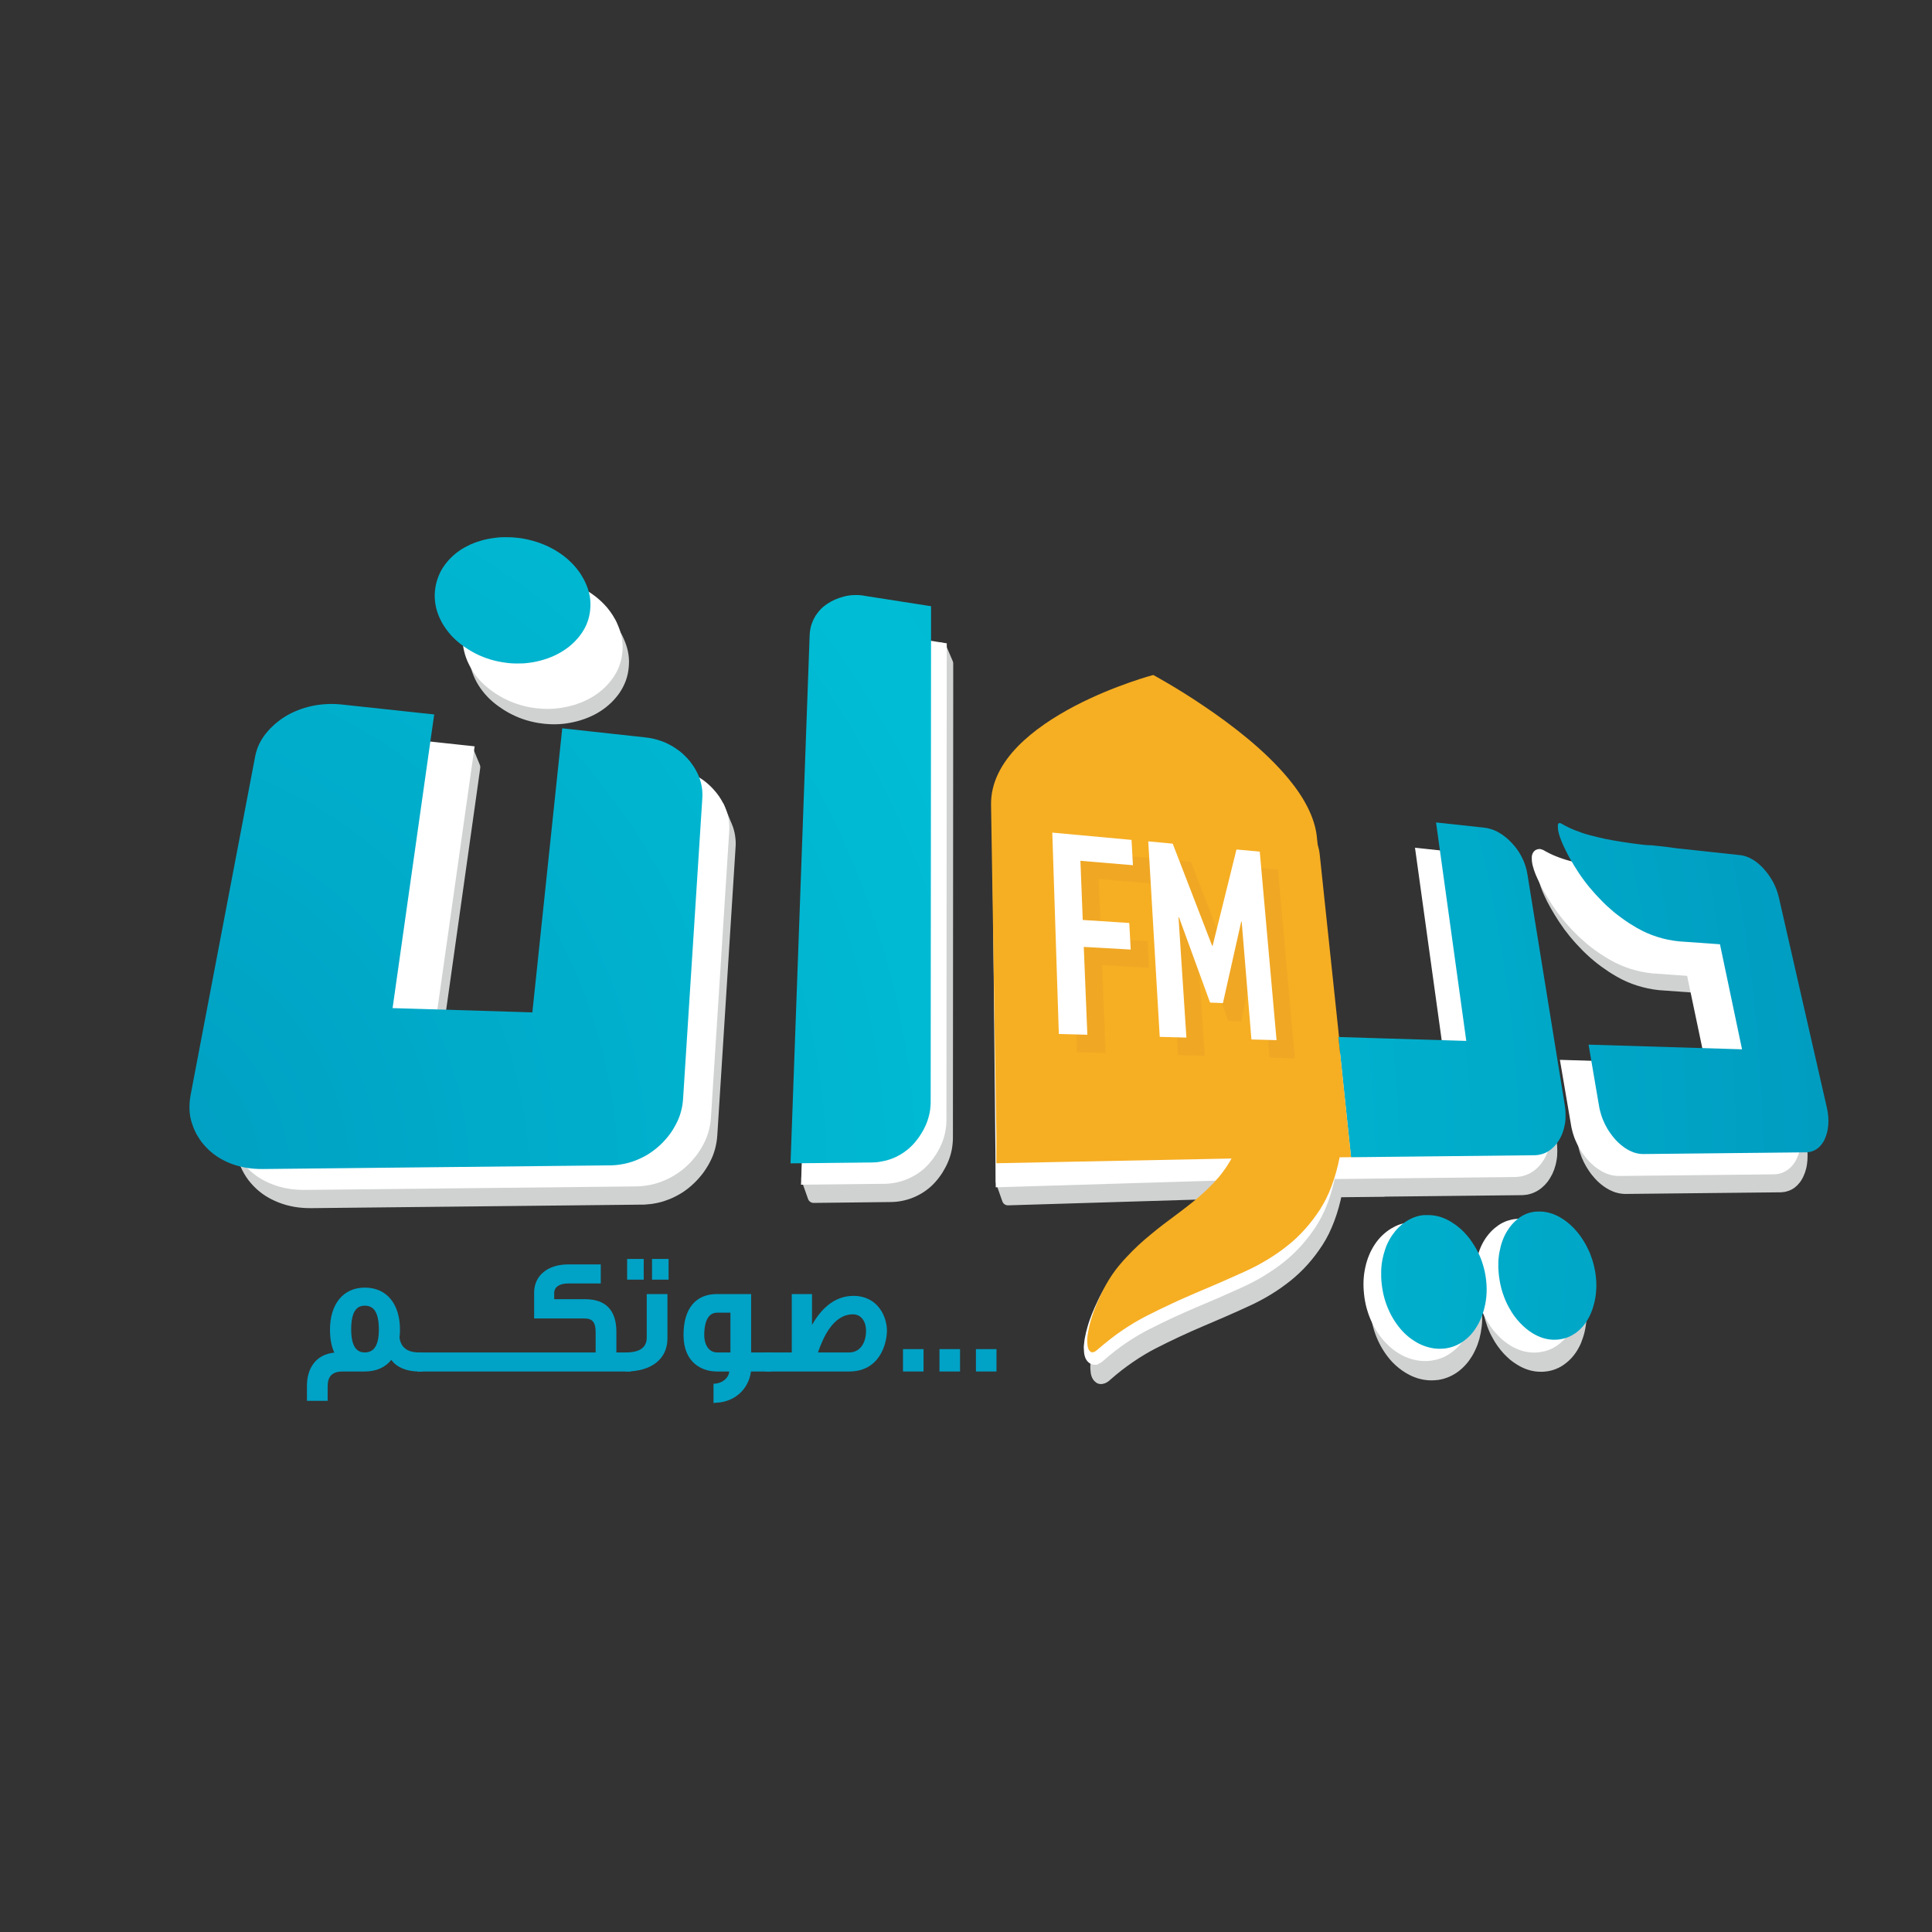 <?xml version="1.0" encoding="utf-8"?>
<!-- Generator: Adobe Illustrator 27.0.0, SVG Export Plug-In . SVG Version: 6.00 Build 0)  -->
<svg version="1.1" id="Layer_1" xmlns="http://www.w3.org/2000/svg" xmlns:xlink="http://www.w3.org/1999/xlink" x="0px" y="0px"
	 viewBox="0 0 512 512" style="enable-background:new 0 0 512 512;" xml:space="preserve">
<rect x="0" y="0" width="512" height="512" fill="#333333" stroke="none"/>
<style type="text/css">
	.st0{fill:#D0D2D1;stroke:#D0D2D1;stroke-width:3.104;stroke-linecap:round;stroke-linejoin:round;stroke-miterlimit:10;}
	.st1{fill:#FFFFFF;stroke:#FFFFFF;stroke-width:3.104;stroke-miterlimit:10;}
	.st2{enable-background:new    ;}
	.st3{fill:url(#XMLID_00000093883208171161690120000016278120337608397447_);}
	.st4{fill:url(#XMLID_00000050635559954393167490000011082790821753091247_);}
	.st5{fill:url(#XMLID_00000148634629064500411110000004266338383780034210_);}
	.st6{fill:url(#XMLID_00000088097145227445110570000000763993114772215444_);}
	.st7{fill:#F6AE23;}
	.st8{opacity:0.3;}
	.st9{fill:#E29726;}
	.st10{fill:#FFFFFF;}
	.st11{fill:#00A2C6;}
</style>
<g id="XMLID_182_">
	<g id="XMLID_185_">
		<g id="XMLID_194_">
			<g id="XMLID_218_">
				<path id="XMLID_225_" class="st0" d="M366.67,315.57l36.46-0.39c0.04,0,0.08,0,0.12,0c0.03,0,0.08,0,0.11,0
					c0.05-0.01,0.08-0.01,0.12-0.01c0.04,0,0.08-0.01,0.12-0.01c0.29-0.02,0.58-0.05,0.87-0.1c0.28-0.06,0.56-0.12,0.83-0.21
					c0.26-0.08,0.52-0.19,0.77-0.31c0.26-0.11,0.5-0.25,0.73-0.39c0.27-0.17,0.53-0.35,0.78-0.56c0.24-0.2,0.48-0.42,0.7-0.65
					c0.22-0.24,0.44-0.48,0.64-0.74c0.19-0.27,0.38-0.55,0.56-0.84c0.18-0.29,0.35-0.6,0.5-0.91c0.15-0.32,0.29-0.64,0.41-0.97
					c0.12-0.34,0.23-0.68,0.32-1.03c0.1-0.35,0.18-0.72,0.24-1.09c0.08-0.37,0.12-0.75,0.16-1.14c0.03-0.39,0.04-0.78,0.04-1.18
					c0-0.4-0.01-0.81-0.04-1.23c-0.03-0.41-0.09-0.84-0.16-1.27l-9.42-58.67c-0.07-0.39-0.14-0.76-0.21-1.13
					c-0.09-0.37-0.19-0.73-0.3-1.08c-0.12-0.36-0.25-0.71-0.39-1.05c-0.15-0.35-0.31-0.69-0.47-1.03c-0.03-0.05-0.07-0.11-0.1-0.17
					c-0.02-0.06-0.06-0.11-0.08-0.17c-0.03-0.06-0.06-0.12-0.1-0.17c-0.03-0.06-0.07-0.11-0.1-0.17c-0.15-0.28-0.31-0.54-0.47-0.79
					c-0.17-0.26-0.34-0.51-0.53-0.75c-0.17-0.25-0.36-0.48-0.56-0.72c-0.19-0.23-0.4-0.47-0.61-0.69c-0.26-0.27-0.51-0.53-0.78-0.79
					c-0.27-0.25-0.53-0.48-0.81-0.7c-0.27-0.22-0.55-0.44-0.84-0.63c-0.29-0.2-0.57-0.37-0.87-0.54c-0.3-0.18-0.6-0.33-0.91-0.47
					c-0.29-0.14-0.61-0.25-0.91-0.35c-0.31-0.11-0.62-0.2-0.94-0.26c-0.31-0.08-0.64-0.13-0.96-0.16l-12.11-1.3l7.63,55.43
					l-22.89-0.69v-0.01l-4.32-0.13l-4.9-0.15l-4.85-46.18c-0.02-0.22-0.05-0.45-0.08-0.69c-0.04-0.22-0.07-0.45-0.12-0.67
					c-0.05-0.22-0.09-0.44-0.16-0.66c-0.04-0.21-0.1-0.43-0.17-0.64l-0.2-1.97c0-0.01-0.01-0.01-0.01-0.03c0-0.01,0-0.01,0-0.02
					c0-0.01,0-0.03,0-0.03c0-0.01,0-0.01,0-0.02c-0.15-1.26-0.42-2.51-0.82-3.75c-0.39-1.24-0.91-2.48-1.53-3.71
					c-0.61-1.22-1.33-2.43-2.14-3.63c-0.79-1.2-1.69-2.38-2.64-3.54c-2.92-3.57-6.48-6.97-10.19-10.08
					c-3.72-3.13-7.61-5.97-11.13-8.36c-3.55-2.42-6.75-4.38-9.06-5.76c-2.32-1.38-3.74-2.14-3.74-2.14s-2.41,0.64-6.06,1.93
					c-3.69,1.3-8.69,3.28-13.75,5.94c-5.17,2.71-10.43,6.15-14.42,10.3c-4.07,4.23-6.8,9.18-6.7,14.78l-0.82,86.79l1.7,4.82
					l59.78-1.82c-0.32,0.56-0.65,1.11-0.99,1.65c-0.34,0.54-0.7,1.06-1.06,1.57c-0.37,0.5-0.74,0.99-1.14,1.46
					c-0.39,0.46-0.79,0.93-1.2,1.36c-0.04,0.04-0.07,0.08-0.12,0.12c-0.03,0.04-0.07,0.08-0.1,0.12c-0.05,0.04-0.08,0.08-0.12,0.12
					c-0.05,0.04-0.08,0.08-0.12,0.12c-0.38,0.41-0.76,0.8-1.16,1.18c-0.39,0.39-0.8,0.77-1.2,1.14c-0.42,0.38-0.84,0.75-1.26,1.12
					c-0.44,0.36-0.87,0.72-1.31,1.08c-0.48,0.39-0.97,0.78-1.46,1.16c-0.5,0.39-0.99,0.77-1.51,1.16c-0.5,0.38-1.02,0.77-1.53,1.16
					c-0.53,0.39-1.04,0.79-1.56,1.17c-0.54,0.4-1.06,0.79-1.57,1.2c-0.52,0.4-1.04,0.81-1.56,1.22c-0.52,0.42-1.04,0.84-1.55,1.27
					c-0.51,0.43-1.01,0.87-1.52,1.31c-0.52,0.44-1.02,0.9-1.52,1.36c-0.51,0.47-1,0.96-1.48,1.44c-0.49,0.5-0.97,1-1.45,1.52
					c-0.48,0.52-0.95,1.05-1.42,1.59c-0.47,0.55-0.93,1.11-1.37,1.7c-0.44,0.59-0.86,1.21-1.27,1.85c-0.41,0.64-0.8,1.3-1.18,1.99
					c-0.37,0.69-0.74,1.41-1.09,2.14c-0.3,0.63-0.58,1.24-0.84,1.83c-0.27,0.6-0.5,1.18-0.72,1.74c-0.22,0.57-0.42,1.12-0.61,1.65
					c-0.18,0.53-0.35,1.05-0.49,1.55c-0.14,0.51-0.26,1-0.37,1.46c-0.12,0.46-0.2,0.91-0.28,1.32c-0.07,0.43-0.14,0.83-0.18,1.19
					c-0.05,0.38-0.07,0.74-0.09,1.08l0.03,0.71c0.01,0.26,0.03,0.51,0.07,0.73c0.03,0.23,0.07,0.42,0.14,0.6
					c0.06,0.18,0.12,0.33,0.21,0.46c0.08,0.13,0.17,0.24,0.29,0.34c0.04,0.04,0.09,0.07,0.13,0.11c0.05,0.03,0.09,0.06,0.14,0.09
					c0.06,0.02,0.11,0.03,0.17,0.04c0.05,0.01,0.11,0.01,0.17,0c0.01,0,0.01,0,0.02,0c0,0,0,0,0.01,0c0,0,0.01,0,0.02,0
					c0,0,0,0,0.01,0c0.11-0.01,0.21-0.04,0.31-0.08c0.1-0.04,0.22-0.1,0.33-0.16c0.12-0.08,0.24-0.16,0.37-0.25
					c0.12-0.1,0.26-0.21,0.38-0.34c0.5-0.43,1-0.87,1.51-1.29c0.51-0.42,1.02-0.83,1.53-1.23c0.51-0.4,1.04-0.8,1.56-1.17
					c0.52-0.39,1.04-0.75,1.58-1.11c0.49-0.34,0.99-0.68,1.49-0.99c0.5-0.33,1-0.64,1.52-0.94c0.5-0.3,1.01-0.6,1.53-0.89
					c0.52-0.28,1.03-0.56,1.56-0.83c1.07-0.54,2.14-1.08,3.21-1.61c1.07-0.52,2.13-1.03,3.19-1.52c1.06-0.5,2.11-0.98,3.17-1.45
					c1.04-0.47,2.1-0.92,3.13-1.36c1.05-0.44,2.09-0.88,3.11-1.33c1.03-0.44,2.04-0.88,3.06-1.32c1-0.44,2.02-0.89,3-1.33
					c0.98-0.44,1.96-0.89,2.94-1.34c0.98-0.44,1.93-0.91,2.86-1.41c0.92-0.48,1.83-1,2.71-1.54c0.89-0.54,1.75-1.1,2.59-1.69
					c0.83-0.59,1.64-1.2,2.45-1.83c0.79-0.63,1.55-1.3,2.3-2.01c0.74-0.69,1.45-1.43,2.13-2.19c0.68-0.76,1.33-1.55,1.96-2.38
					c0.63-0.83,1.22-1.68,1.8-2.57c0.57-0.89,1.11-1.84,1.61-2.85c0.49-1,0.93-2.06,1.36-3.18c0.41-1.1,0.8-2.27,1.14-3.49
					c0.34-1.22,0.64-2.49,0.9-3.82l7.94-0.08l4.6-0.05V315.57z"/>
				<path id="XMLID_224_" class="st0" d="M192.98,220.33c-0.12-0.44-0.27-0.88-0.45-1.3c-0.02-0.09-0.06-0.17-0.09-0.25
					c-0.03-0.09-0.07-0.16-0.11-0.24c-0.03-0.09-0.07-0.16-0.11-0.25c-0.03-0.07-1.78-4.38-1.81-4.46
					c-0.16-0.34,1.35,3.55,1.17,3.23c-0.19-0.33-0.39-0.64-0.6-0.96c-0.21-0.31-0.44-0.62-0.69-0.91c-0.24-0.29-0.49-0.59-0.75-0.88
					c-0.34-0.36-0.67-0.7-1.04-1.03c-0.36-0.33-0.73-0.63-1.12-0.91c-0.38-0.3-0.79-0.57-1.21-0.83c-0.42-0.26-0.85-0.51-1.31-0.73
					c-0.44-0.24-0.91-0.45-1.39-0.63c-0.48-0.18-0.96-0.35-1.46-0.49c-0.51-0.15-1.02-0.27-1.55-0.37c-0.52-0.1-1.06-0.17-1.61-0.24
					l-20.81-2.26l-7.54,72.1l-26.72-0.82l-8.55-0.26l9.59-68.03l0.91-6.51l-1.7-4.13l-21.66,1.6c-0.07-0.01-0.13-0.01-0.19-0.01
					c-0.07-0.01-0.12-0.02-0.18-0.02c-0.06-0.01-0.11-0.01-0.17-0.02c-0.07-0.01-0.13-0.01-0.19-0.01
					c-0.57-0.04-1.15-0.07-1.72-0.07c-0.57-0.01-1.15,0.01-1.71,0.05c-0.57,0.04-1.14,0.09-1.7,0.18c-0.56,0.08-1.11,0.18-1.67,0.29
					c-0.61,0.14-1.21,0.28-1.78,0.46s-1.14,0.38-1.7,0.59c-0.54,0.23-1.09,0.46-1.61,0.72c-0.53,0.26-1.04,0.54-1.54,0.85
					c-0.49,0.3-0.97,0.63-1.42,0.97c-0.46,0.34-0.9,0.69-1.31,1.06c-0.43,0.37-0.82,0.76-1.2,1.15c-0.38,0.4-0.73,0.82-1.08,1.25
					c-0.34,0.43-0.65,0.88-0.94,1.33c-0.28,0.46-0.52,0.93-0.74,1.41c-0.23,0.49-0.41,0.98-0.57,1.5c-0.17,0.52-0.29,1.04-0.39,1.58
					l-16.26,85.85c-0.12,0.65-0.2,1.28-0.25,1.91c-0.05,0.62-0.06,1.24-0.03,1.85c0.03,0.6,0.1,1.2,0.2,1.78
					c0.11,0.59,0.25,1.16,0.43,1.72c0.19,0.56,0.4,1.1,0.64,1.63c0.24,0.54,0.51,1.06,0.8,1.56c0.29,0.5,0.63,0.99,0.97,1.46
					c0.37,0.47,0.75,0.92,1.17,1.36c0.35,0.37,0.72,0.72,1.1,1.06c0.39,0.34,0.79,0.65,1.21,0.96c0.43,0.3,0.88,0.59,1.34,0.85
					c0.46,0.27,0.95,0.52,1.45,0.74c0.09,0.05,0.18,0.09,0.27,0.13c0.08,0.04,0.17,0.08,0.27,0.11c0.09,0.03,0.18,0.08,0.27,0.12
					c0.09,0.03,0.18,0.06,0.28,0.11c0.61,0.24,1.25,0.45,1.9,0.63c0.65,0.18,1.32,0.33,2,0.45c0.69,0.11,1.39,0.2,2.11,0.25
					c0.71,0.05,1.45,0.07,2.19,0.06l87.45-0.93c0.06,0,0.11,0,0.17,0c0.06,0,0.11,0,0.18,0c0.06,0,0.12-0.01,0.17-0.01
					c0.06,0,0.11,0,0.18,0c0.55-0.03,1.09-0.09,1.64-0.15c0.54-0.08,1.06-0.17,1.59-0.29c0.52-0.11,1.04-0.25,1.53-0.41
					c0.51-0.17,1-0.35,1.49-0.55c0.55-0.23,1.07-0.48,1.58-0.75c0.52-0.27,1.01-0.56,1.5-0.87c0.46-0.31,0.92-0.64,1.37-1
					c0.44-0.35,0.88-0.73,1.28-1.12c0.42-0.39,0.82-0.8,1.19-1.22c0.38-0.42,0.73-0.85,1.07-1.29c0.33-0.45,0.64-0.9,0.94-1.38
					c0.3-0.46,0.57-0.95,0.83-1.45c0.26-0.5,0.48-1,0.69-1.51c0.2-0.52,0.37-1.04,0.52-1.57c0.14-0.54,0.26-1.08,0.35-1.63
					c0.1-0.54,0.16-1.1,0.2-1.67l4.84-76.32c0.04-0.49,0.05-0.97,0.03-1.43c-0.03-0.48-0.07-0.94-0.14-1.39
					C193.2,221.22,193.11,220.78,192.98,220.33z"/>
				<path id="XMLID_223_" class="st0" d="M126.19,176.13c0.12,0.54,0.28,1.08,0.47,1.61c0.19,0.54,0.41,1.05,0.65,1.56
					c0.24,0.51,0.51,1,0.82,1.49c0.29,0.48,0.63,0.95,0.98,1.4c0.34,0.46,0.73,0.9,1.14,1.33c0.29,0.31,0.59,0.61,0.91,0.89
					c0.32,0.29,0.63,0.57,0.97,0.83c0.34,0.27,0.68,0.54,1.05,0.79c0.35,0.25,0.72,0.5,1.1,0.74c0.16,0.1,0.33,0.19,0.48,0.3
					c0.16,0.09,0.32,0.19,0.48,0.28c0.17,0.1,0.34,0.18,0.5,0.28c0.17,0.09,0.35,0.19,0.52,0.27c0.58,0.29,1.18,0.57,1.8,0.82
					c0.62,0.24,1.24,0.46,1.88,0.66c0.63,0.18,1.28,0.36,1.94,0.49c0.66,0.14,1.33,0.26,2.02,0.33c0.06,0.01,0.12,0.02,0.2,0.03
					c0.06,0,0.11,0.01,0.18,0.02c0.07,0.01,0.14,0.01,0.19,0.02c0.07,0.01,0.14,0.01,0.2,0.02c0.6,0.05,1.22,0.09,1.81,0.1
					c0.6,0.01,1.19-0.01,1.78-0.04c0.59-0.04,1.16-0.1,1.74-0.19c0.57-0.09,1.14-0.19,1.7-0.32c0.63-0.14,1.23-0.3,1.83-0.49
					c0.58-0.18,1.15-0.38,1.7-0.61c0.55-0.23,1.07-0.46,1.59-0.73c0.51-0.26,1-0.55,1.48-0.86c0.46-0.3,0.91-0.61,1.34-0.96
					c0.43-0.35,0.84-0.7,1.23-1.07c0.39-0.37,0.75-0.77,1.1-1.18c0.34-0.41,0.68-0.83,0.98-1.27c0.3-0.45,0.56-0.91,0.81-1.39
					c0.24-0.46,0.44-0.94,0.63-1.43c0.17-0.49,0.32-0.99,0.43-1.5c0.11-0.51,0.19-1.03,0.25-1.57c0.05-0.53,0.07-1.06,0.07-1.58
					c-0.01-0.51-0.06-1.04-0.13-1.55c-0.08-0.51-0.18-1.03-0.33-1.54c-0.14-0.51-0.32-1.02-0.52-1.52
					c-0.05-0.15-0.11-0.29-0.18-0.44c-0.06-0.15-0.12-0.29-0.19-0.44c-0.06-0.15-0.14-0.28-0.2-0.43c-0.07-0.15-0.15-0.29-0.22-0.43
					c-0.18-0.33-0.38-0.66-0.58-0.99c-0.2-0.32-0.42-0.64-0.65-0.95c-0.23-0.31-0.46-0.62-0.71-0.92c-0.25-0.3-0.51-0.6-0.79-0.88
					c-0.38-0.41-0.79-0.8-1.22-1.18c-0.42-0.37-0.88-0.74-1.35-1.09c-0.46-0.35-0.96-0.67-1.47-0.99c-0.51-0.32-1.04-0.63-1.6-0.91
					c-0.55-0.28-1.1-0.54-1.69-0.78c-0.57-0.24-1.17-0.45-1.78-0.65c-0.6-0.19-1.23-0.36-1.85-0.51c-0.62-0.15-1.28-0.28-1.93-0.39
					c-0.07-0.01-0.12-0.01-0.19-0.03c-0.07-0.01-0.14-0.02-0.19-0.02c-0.07-0.01-0.14-0.03-0.21-0.03c-0.06,0-0.12-0.02-0.18-0.02
					c-0.6-0.08-1.17-0.13-1.76-0.16c-0.58-0.03-1.15-0.05-1.72-0.03c-0.57,0.01-1.14,0.04-1.7,0.08c-0.56,0.06-1.13,0.13-1.68,0.21
					c-0.62,0.11-1.23,0.24-1.82,0.37c-0.59,0.15-1.17,0.33-1.73,0.52c-0.55,0.19-1.1,0.41-1.63,0.64c-0.54,0.24-1.05,0.51-1.54,0.78
					c-0.5,0.29-0.98,0.59-1.43,0.91c-0.46,0.33-0.89,0.66-1.3,1.03c-0.42,0.37-0.81,0.75-1.17,1.15c-0.37,0.4-0.73,0.83-1.06,1.27
					c-0.33,0.44-0.62,0.89-0.88,1.36c-0.27,0.48-0.51,0.95-0.72,1.45c-0.2,0.5-0.38,1-0.51,1.53c-0.15,0.52-0.26,1.06-0.34,1.6
					c-0.08,0.55-0.13,1.1-0.15,1.65c-0.01,0.55,0.01,1.09,0.06,1.63C125.98,175.05,126.06,175.59,126.19,176.13z"/>
				<path id="XMLID_222_" class="st0" d="M234.23,173.14c-0.05-0.01-0.09-0.01-0.15-0.03c-0.05,0-0.1-0.01-0.14-0.01
					c-0.05-0.01-0.09-0.01-0.15-0.02c-0.41-0.05-0.8-0.08-1.2-0.09c-0.4-0.02-0.79-0.01-1.17,0.01c-0.39,0.02-0.77,0.07-1.15,0.12
					c-0.36,0.06-0.74,0.13-1.1,0.22c-0.4,0.1-0.8,0.22-1.18,0.35c-0.39,0.13-0.77,0.28-1.13,0.44c-0.37,0.16-0.72,0.34-1.06,0.53
					c-0.35,0.19-0.68,0.4-1.01,0.62c-0.33,0.23-0.63,0.46-0.93,0.72c-0.3,0.25-0.57,0.52-0.83,0.8c-0.26,0.29-0.5,0.58-0.73,0.9
					c-0.23,0.32-0.44,0.64-0.62,0.99c-0.2,0.34-0.37,0.69-0.52,1.06c-0.16,0.37-0.28,0.75-0.37,1.13c-0.11,0.39-0.19,0.78-0.25,1.2
					c-0.06,0.42-0.09,0.82-0.11,1.26l-6.53,129.06l1.71,4.83l7.17-0.08l13.16-0.15c0.07,0,0.12,0,0.19,0c0.06,0,0.11,0,0.18-0.01
					c0.06,0,0.12,0,0.18,0c0.06-0.01,0.12-0.01,0.18-0.01c0.47-0.02,0.93-0.07,1.39-0.14c0.45-0.07,0.9-0.15,1.33-0.26
					c0.44-0.1,0.88-0.24,1.3-0.38c0.43-0.15,0.85-0.32,1.25-0.5c0.46-0.21,0.91-0.45,1.36-0.7c0.42-0.25,0.84-0.52,1.23-0.81
					c0.4-0.29,0.78-0.6,1.14-0.92c0.36-0.33,0.71-0.68,1.03-1.05c0.33-0.36,0.64-0.74,0.93-1.13c0.3-0.39,0.57-0.79,0.83-1.2
					c0.26-0.42,0.5-0.84,0.73-1.27c0.22-0.43,0.44-0.88,0.63-1.34c0.2-0.46,0.37-0.93,0.51-1.41c0.15-0.47,0.27-0.97,0.37-1.46
					c0.09-0.5,0.17-0.99,0.21-1.52c0.05-0.51,0.08-1.04,0.07-1.56l0.08-120.29v-5.22l-1.7-3.96l-14.99,1.33
					C234.32,173.15,234.28,173.14,234.23,173.14z"/>
				<path id="XMLID_221_" class="st0" d="M418.6,344.83c-0.09-0.54-0.19-1.08-0.32-1.61c-0.12-0.53-0.27-1.05-0.43-1.55
					c-0.17-0.51-0.35-1.01-0.54-1.51c-0.19-0.49-0.41-0.98-0.64-1.45c-0.08-0.15-0.15-0.29-0.22-0.43
					c-0.07-0.13-0.15-0.27-0.22-0.41c-0.07-0.14-0.15-0.27-0.23-0.4c-0.08-0.13-0.16-0.26-0.23-0.4c-0.18-0.3-0.38-0.6-0.56-0.89
					c-0.2-0.29-0.39-0.57-0.6-0.84c-0.2-0.28-0.42-0.54-0.63-0.79c-0.22-0.26-0.44-0.51-0.66-0.74c-0.32-0.35-0.66-0.68-0.99-0.99
					c-0.34-0.3-0.69-0.6-1.04-0.87c-0.35-0.27-0.72-0.52-1.1-0.76c-0.36-0.24-0.75-0.46-1.14-0.65c-0.41-0.2-0.8-0.36-1.19-0.51
					c-0.41-0.15-0.8-0.27-1.2-0.35c-0.41-0.1-0.81-0.17-1.21-0.2c-0.41-0.04-0.82-0.06-1.23-0.04c-0.04,0-0.09,0-0.12,0
					c-0.05,0.01-0.08,0.01-0.13,0.01c-0.03,0-0.07,0-0.11,0c-0.05,0-0.08,0.01-0.12,0.01c-0.37,0.03-0.71,0.08-1.06,0.15
					c-0.35,0.07-0.69,0.17-1.02,0.28c-0.33,0.11-0.65,0.25-0.97,0.41c-0.31,0.16-0.63,0.34-0.92,0.55
					c-0.33,0.23-0.65,0.48-0.96,0.73c-0.31,0.27-0.61,0.55-0.88,0.84c-0.28,0.3-0.55,0.62-0.8,0.95c-0.26,0.34-0.49,0.69-0.71,1.06
					c-0.24,0.38-0.45,0.76-0.64,1.18c-0.19,0.41-0.37,0.83-0.53,1.27c-0.16,0.44-0.3,0.9-0.42,1.37c-0.12,0.47-0.24,0.96-0.33,1.46
					c-0.07,0.42-0.12,0.83-0.18,1.26c-0.04,0.43-0.08,0.86-0.1,1.3c-0.01,0.43-0.02,0.88-0.01,1.33c0.01,0.45,0.05,0.89,0.08,1.35
					c0.01,0.1,0.02,0.2,0.02,0.3c0.01,0.09,0.02,0.19,0.04,0.3c0,0.09,0.02,0.2,0.03,0.3c0.02,0.1,0.03,0.2,0.04,0.3
					c0.08,0.57,0.17,1.13,0.28,1.68c0.12,0.55,0.26,1.09,0.41,1.63c0.16,0.53,0.33,1.07,0.52,1.59c0.19,0.52,0.41,1.03,0.64,1.53
					c0.05,0.1,0.09,0.19,0.13,0.29c0.06,0.09,0.1,0.19,0.15,0.28c0.05,0.09,0.1,0.18,0.14,0.28c0.06,0.09,0.1,0.19,0.16,0.27
					c0.2,0.38,0.41,0.76,0.63,1.12c0.23,0.35,0.46,0.71,0.7,1.04c0.24,0.34,0.49,0.66,0.74,0.97c0.26,0.32,0.52,0.62,0.79,0.91
					c0.25,0.26,0.49,0.5,0.74,0.73c0.25,0.24,0.51,0.47,0.76,0.69c0.26,0.21,0.52,0.41,0.79,0.6c0.27,0.19,0.53,0.37,0.82,0.54
					c0.1,0.07,0.21,0.14,0.33,0.2c0.11,0.07,0.22,0.13,0.34,0.19c0.11,0.06,0.22,0.11,0.34,0.18c0.11,0.06,0.23,0.11,0.34,0.16
					c0.41,0.2,0.81,0.36,1.23,0.49c0.39,0.13,0.81,0.24,1.23,0.31c0.41,0.08,0.83,0.12,1.24,0.14c0.42,0.03,0.83,0.01,1.26-0.01
					c0.04-0.01,0.09-0.01,0.13-0.02c0.03,0,0.09,0,0.13-0.01c0.04,0,0.09-0.01,0.12-0.01c0.04,0,0.09-0.01,0.14-0.02
					c0.36-0.05,0.74-0.11,1.08-0.21c0.35-0.09,0.69-0.2,1.03-0.34c0.33-0.13,0.66-0.29,0.98-0.46c0.32-0.17,0.63-0.37,0.92-0.59
					c0.34-0.25,0.66-0.5,0.97-0.78c0.3-0.27,0.6-0.58,0.87-0.89c0.27-0.32,0.54-0.65,0.78-1c0.25-0.35,0.47-0.72,0.68-1.11
					c0.22-0.38,0.42-0.8,0.6-1.22c0.17-0.42,0.33-0.86,0.47-1.31c0.16-0.44,0.28-0.91,0.39-1.38c0.11-0.47,0.21-0.97,0.28-1.46
					c0.08-0.51,0.15-1.01,0.18-1.53c0.04-0.51,0.06-1.04,0.06-1.56c-0.01-0.52-0.03-1.05-0.08-1.59
					C418.76,345.91,418.7,345.38,418.6,344.83z"/>
				<path id="XMLID_220_" class="st0" d="M391.05,346.35c-0.08-0.57-0.17-1.13-0.3-1.68c-0.11-0.55-0.25-1.09-0.4-1.62
					c-0.17-0.53-0.34-1.06-0.53-1.57c-0.2-0.51-0.41-1.02-0.66-1.52c-0.06-0.15-0.14-0.29-0.21-0.44c-0.07-0.15-0.15-0.3-0.23-0.44
					c-0.07-0.15-0.15-0.28-0.23-0.42c-0.08-0.15-0.16-0.28-0.24-0.42c-0.18-0.31-0.37-0.63-0.57-0.93
					c-0.21-0.29-0.41-0.58-0.62-0.87c-0.21-0.28-0.43-0.56-0.65-0.82c-0.22-0.27-0.44-0.53-0.68-0.78c-0.34-0.36-0.68-0.7-1.04-1.02
					c-0.36-0.32-0.72-0.62-1.09-0.9c-0.38-0.28-0.76-0.55-1.16-0.8c-0.39-0.24-0.79-0.47-1.21-0.68c-0.42-0.21-0.83-0.38-1.25-0.53
					c-0.42-0.16-0.84-0.28-1.28-0.38c-0.42-0.1-0.86-0.16-1.29-0.2c-0.44-0.04-0.89-0.06-1.32-0.04c-0.05,0-0.1,0-0.14,0
					c-0.06,0-0.11,0-0.16,0c-0.05,0.01-0.1,0.01-0.15,0.01c-0.05,0-0.1,0.01-0.15,0.01c-0.39,0.03-0.77,0.08-1.14,0.16
					c-0.37,0.08-0.74,0.18-1.11,0.3c-0.36,0.13-0.71,0.27-1.06,0.44c-0.34,0.17-0.69,0.35-1.03,0.56c-0.37,0.23-0.74,0.5-1.09,0.77
					c-0.35,0.27-0.68,0.56-1,0.88c-0.32,0.31-0.62,0.64-0.9,1c-0.29,0.35-0.57,0.73-0.83,1.12c-0.26,0.39-0.5,0.8-0.72,1.22
					c-0.24,0.42-0.44,0.87-0.63,1.32c-0.2,0.46-0.36,0.94-0.51,1.43c-0.16,0.5-0.29,1.01-0.4,1.53c-0.12,0.53-0.21,1.06-0.29,1.61
					c-0.07,0.55-0.12,1.09-0.15,1.66c-0.03,0.56-0.03,1.14-0.01,1.71c0.02,0.57,0.07,1.16,0.13,1.76c0.06,0.58,0.14,1.17,0.25,1.74
					c0.1,0.58,0.23,1.15,0.38,1.7c0.15,0.56,0.31,1.11,0.51,1.65c0.19,0.54,0.4,1.07,0.64,1.59c0.23,0.52,0.48,1.03,0.75,1.52
					c0.26,0.48,0.55,0.94,0.85,1.4c0.29,0.45,0.61,0.88,0.93,1.29c0.32,0.42,0.66,0.81,1.01,1.19c0.25,0.26,0.51,0.51,0.77,0.75
					c0.26,0.24,0.52,0.47,0.8,0.69c0.28,0.22,0.54,0.43,0.82,0.62c0.27,0.2,0.56,0.38,0.86,0.56c0.12,0.07,0.24,0.15,0.38,0.22
					c0.12,0.07,0.25,0.14,0.38,0.2c0.12,0.07,0.25,0.13,0.38,0.2c0.12,0.06,0.26,0.12,0.37,0.18c0.45,0.19,0.9,0.35,1.34,0.5
					c0.46,0.14,0.9,0.24,1.34,0.32c0.44,0.07,0.89,0.12,1.34,0.15c0.46,0.02,0.91,0.01,1.37-0.03c0.04,0,0.08,0,0.12-0.01
					c0.05,0,0.09-0.01,0.15-0.01c0.04-0.01,0.09-0.01,0.14-0.01c0.03-0.01,0.09-0.01,0.13-0.01c0.4-0.06,0.8-0.13,1.18-0.23
					c0.37-0.1,0.76-0.22,1.12-0.36c0.37-0.14,0.73-0.31,1.07-0.49c0.35-0.18,0.69-0.39,1.02-0.61c0.37-0.25,0.72-0.53,1.06-0.82
					c0.33-0.29,0.65-0.6,0.96-0.94c0.31-0.32,0.59-0.68,0.87-1.05c0.26-0.38,0.53-0.76,0.78-1.17c0.24-0.41,0.46-0.83,0.67-1.27
					c0.21-0.43,0.4-0.89,0.58-1.35c0.16-0.46,0.32-0.95,0.47-1.44c0.13-0.5,0.25-1,0.35-1.53c0.1-0.53,0.18-1.06,0.24-1.59
					c0.06-0.54,0.1-1.08,0.11-1.63c0.01-0.55,0-1.1-0.03-1.66C391.18,347.48,391.13,346.92,391.05,346.35z"/>
				<path id="XMLID_219_" class="st0" d="M477.43,305.3c-0.03-0.36-0.08-0.73-0.13-1.1c-0.06-0.39-0.13-0.76-0.22-1.15l-12.1-53.29
					c-0.07-0.35-0.17-0.7-0.27-1.03c-0.11-0.34-0.22-0.66-0.34-0.99c-0.11-0.33-0.25-0.65-0.39-0.97c-0.14-0.32-0.3-0.62-0.47-0.94
					c-0.01-0.05-0.04-0.11-0.08-0.16c-0.03-0.06-0.06-0.12-0.1-0.18c-0.03-0.05-0.06-0.11-0.1-0.16c-0.03-0.06-0.06-0.11-0.1-0.17
					c-0.15-0.24-0.3-0.47-0.44-0.7c-0.15-0.23-0.31-0.46-0.47-0.68c-0.15-0.22-0.33-0.44-0.5-0.65c-0.16-0.21-0.35-0.41-0.52-0.62
					c-0.22-0.25-0.45-0.48-0.68-0.7c-0.23-0.23-0.46-0.44-0.7-0.64c-0.24-0.2-0.47-0.38-0.73-0.56c-0.25-0.18-0.49-0.35-0.75-0.49
					c-0.25-0.15-0.5-0.3-0.77-0.42c-0.26-0.12-0.51-0.24-0.78-0.32c-0.25-0.1-0.51-0.17-0.78-0.24c-0.26-0.06-0.53-0.1-0.79-0.14
					l-16.08-1.74c-0.31-0.05-0.61-0.09-0.96-0.14c-0.32-0.05-0.65-0.09-0.99-0.14c-0.35-0.05-0.7-0.08-1.06-0.13
					c-0.35-0.04-0.72-0.09-1.1-0.13l-2.37-0.26c-0.06,0.01-0.12,0.01-0.18,0.01c-0.07,0-0.14,0-0.2-0.01c-0.07,0-0.14,0-0.2,0
					c-0.07,0-0.14-0.01-0.19-0.01c-0.07-0.01-0.12-0.01-0.17-0.01c-0.07,0-0.11-0.01-0.17-0.01c-0.07,0-0.12-0.01-0.18-0.01
					c-0.06-0.01-0.11-0.02-0.17-0.03c-0.5-0.05-1-0.11-1.51-0.17c-0.51-0.06-1.02-0.12-1.53-0.2c-0.51-0.07-1.03-0.13-1.54-0.21
					c-0.51-0.08-1.03-0.16-1.54-0.25c-0.66-0.1-1.33-0.2-1.99-0.33c-0.66-0.12-1.32-0.26-1.96-0.4c-0.66-0.14-1.31-0.28-1.96-0.44
					c-0.65-0.16-1.3-0.33-1.93-0.5c-0.64-0.18-1.27-0.36-1.89-0.57c-0.61-0.21-1.21-0.43-1.79-0.66c-0.58-0.24-1.14-0.49-1.68-0.76
					c-0.54-0.26-1.07-0.54-1.58-0.85c-0.05-0.04-0.11-0.06-0.16-0.09c-0.06-0.03-0.1-0.06-0.15-0.08c-0.05-0.02-0.1-0.04-0.14-0.06
					c-0.03-0.01-0.08-0.01-0.13-0.02l0,0h-0.01c0,0,0,0,0,0l0,0c-0.1-0.01-0.19,0.01-0.25,0.05c-0.07,0.05-0.13,0.12-0.16,0.21
					c-0.05,0.09-0.06,0.21-0.07,0.36c-0.01,0.14-0.01,0.32,0.01,0.51c0,0.06,0,0.12,0,0.18c0,0.06,0.01,0.12,0.01,0.18
					c0,0.06,0,0.12,0.01,0.18c0.01,0.06,0.02,0.12,0.03,0.18c0.03,0.26,0.1,0.53,0.18,0.83c0.07,0.3,0.17,0.61,0.28,0.94
					c0.11,0.33,0.24,0.66,0.39,1.03c0.15,0.36,0.31,0.74,0.49,1.14c0.23,0.51,0.48,1.04,0.75,1.57c0.28,0.55,0.57,1.1,0.9,1.67
					c0.32,0.57,0.67,1.16,1.04,1.77c0.37,0.61,0.77,1.22,1.18,1.86c0.43,0.64,0.86,1.27,1.32,1.9c0.46,0.62,0.95,1.24,1.45,1.86
					c0.51,0.61,1.03,1.22,1.58,1.82c0.55,0.6,1.12,1.2,1.7,1.79c0.08,0.08,0.17,0.17,0.25,0.24c0.09,0.09,0.16,0.17,0.26,0.26
					c0.09,0.08,0.16,0.16,0.25,0.24c0.09,0.08,0.17,0.17,0.26,0.24c0.57,0.54,1.17,1.06,1.77,1.57c0.61,0.51,1.24,0.99,1.87,1.46
					c0.65,0.47,1.3,0.92,1.97,1.37c0.67,0.44,1.36,0.86,2.07,1.26c0.8,0.47,1.63,0.88,2.47,1.25c0.85,0.37,1.71,0.7,2.59,0.98
					c0.88,0.28,1.78,0.51,2.7,0.71c0.91,0.19,1.84,0.34,2.8,0.44l10.32,0.74l0.98,4.74l4.59,21.93l-38.71-1.19l2.61,15.5
					c0.08,0.42,0.17,0.84,0.27,1.25c0.1,0.42,0.2,0.82,0.34,1.21c0.13,0.4,0.27,0.78,0.42,1.17c0.16,0.38,0.33,0.75,0.51,1.12
					c0.19,0.37,0.37,0.72,0.58,1.07c0.2,0.35,0.42,0.69,0.64,1.01c0.21,0.33,0.46,0.65,0.7,0.96c0.24,0.3,0.49,0.6,0.75,0.89
					c0.22,0.24,0.44,0.47,0.67,0.7c0.24,0.23,0.47,0.43,0.71,0.63c0.25,0.2,0.49,0.39,0.74,0.57c0.25,0.17,0.5,0.34,0.75,0.49
					c0.05,0.02,0.08,0.05,0.13,0.07c0.05,0.02,0.08,0.06,0.12,0.07c0.05,0.03,0.09,0.04,0.12,0.07c0.05,0.02,0.09,0.05,0.12,0.07
					c0.31,0.16,0.62,0.3,0.93,0.42c0.31,0.12,0.62,0.22,0.93,0.29c0.31,0.09,0.62,0.14,0.94,0.17c0.32,0.04,0.63,0.06,0.95,0.05
					l40.83-0.43c0.02,0,0.05,0,0.08,0c0.01,0,0.05,0,0.08,0c0.02,0,0.04,0,0.07,0c0.03-0.01,0.06-0.01,0.08-0.01
					c0.25-0.02,0.49-0.05,0.72-0.09c0.22-0.05,0.45-0.11,0.67-0.19c0.21-0.07,0.42-0.16,0.62-0.27c0.2-0.1,0.4-0.23,0.59-0.37
					c0.2-0.15,0.39-0.32,0.57-0.5c0.18-0.18,0.35-0.38,0.51-0.59c0.16-0.21,0.31-0.43,0.45-0.68c0.14-0.24,0.27-0.48,0.38-0.75
					c0.12-0.27,0.22-0.54,0.33-0.82c0.1-0.28,0.18-0.57,0.25-0.87c0.07-0.3,0.14-0.6,0.18-0.92c0.05-0.32,0.09-0.64,0.11-0.98
					c0.02-0.33,0.03-0.68,0.03-1.03C477.48,306.02,477.47,305.66,477.43,305.3z"/>
			</g>
			<g id="XMLID_209_">
				<path id="XMLID_216_" class="st1" d="M364.96,310.77l36.47-0.4c0.03,0,0.07,0,0.13,0c0.03,0,0.07,0,0.11,0
					c0.03,0,0.08-0.01,0.11-0.01c0.04,0,0.07-0.01,0.11-0.01c0.3-0.02,0.59-0.06,0.88-0.11c0.28-0.05,0.55-0.11,0.82-0.21
					c0.28-0.08,0.53-0.19,0.78-0.3c0.26-0.11,0.5-0.25,0.73-0.4c0.28-0.16,0.53-0.35,0.78-0.55c0.25-0.2,0.48-0.42,0.7-0.65
					c0.22-0.23,0.43-0.48,0.64-0.74c0.2-0.26,0.39-0.54,0.57-0.83c0.18-0.3,0.34-0.6,0.5-0.91c0.14-0.31,0.28-0.63,0.41-0.96
					c0.12-0.33,0.24-0.67,0.33-1.02c0.1-0.36,0.18-0.72,0.24-1.08c0.07-0.37,0.12-0.75,0.15-1.14c0.03-0.38,0.06-0.77,0.06-1.18
					c-0.01-0.39-0.02-0.8-0.06-1.22c-0.04-0.41-0.09-0.83-0.16-1.26l-9.42-58.32c-0.06-0.38-0.14-0.75-0.23-1.12
					c-0.08-0.36-0.19-0.73-0.3-1.07c-0.12-0.36-0.25-0.71-0.38-1.05c-0.15-0.35-0.31-0.68-0.47-1.01c-0.03-0.06-0.06-0.11-0.1-0.18
					c-0.03-0.06-0.06-0.11-0.08-0.17c-0.03-0.05-0.06-0.11-0.09-0.16c-0.03-0.06-0.08-0.11-0.1-0.17c-0.16-0.27-0.32-0.53-0.48-0.79
					c-0.17-0.26-0.34-0.51-0.52-0.75c-0.18-0.24-0.37-0.48-0.56-0.72c-0.19-0.23-0.39-0.47-0.6-0.69c-0.26-0.27-0.53-0.53-0.78-0.78
					c-0.27-0.24-0.53-0.48-0.81-0.7c-0.28-0.22-0.55-0.43-0.84-0.62c-0.29-0.19-0.57-0.37-0.86-0.54c-0.3-0.17-0.6-0.32-0.9-0.46
					c-0.3-0.13-0.62-0.26-0.93-0.36c-0.3-0.1-0.62-0.19-0.95-0.26c-0.3-0.07-0.63-0.13-0.96-0.16l-12.1-1.3l7.64,55.11l-22.9-0.69v0
					l-4.31-0.13l-4.9-0.15l-4.85-45.9c-0.03-0.23-0.05-0.46-0.09-0.68c-0.02-0.22-0.07-0.45-0.12-0.67
					c-0.05-0.22-0.09-0.45-0.15-0.66c-0.04-0.22-0.11-0.43-0.18-0.64l-0.21-1.96c0,0,0-0.02,0-0.02c0-0.01,0-0.01,0-0.02
					c0-0.01,0-0.02,0-0.03c0-0.01,0-0.02-0.01-0.03c-0.13-1.25-0.41-2.5-0.81-3.73c-0.4-1.24-0.91-2.46-1.53-3.67
					c-0.62-1.22-1.33-2.43-2.14-3.63c-0.8-1.18-1.69-2.36-2.65-3.52c-2.92-3.54-6.49-6.93-10.19-10.02
					c-3.72-3.11-7.62-5.93-11.14-8.31c-3.54-2.4-6.74-4.36-9.05-5.71c-2.33-1.36-3.75-2.13-3.75-2.13s-2.42,0.64-6.05,1.92
					c-3.7,1.3-8.69,3.26-13.76,5.91c-5.16,2.69-10.42,6.12-14.41,10.23c-4.06,4.21-6.8,9.14-6.7,14.7l0.88,91.07l59.79-1.81
					c-0.32,0.55-0.65,1.1-0.99,1.63c-0.34,0.53-0.7,1.05-1.06,1.55c-0.37,0.5-0.74,0.98-1.14,1.45c-0.39,0.47-0.79,0.92-1.21,1.35
					c-0.04,0.04-0.07,0.08-0.11,0.12c-0.05,0.04-0.08,0.08-0.12,0.12c-0.04,0.05-0.08,0.08-0.12,0.12
					c-0.03,0.04-0.07,0.08-0.11,0.13c-0.38,0.39-0.77,0.78-1.16,1.17c-0.4,0.38-0.8,0.76-1.21,1.14c-0.43,0.37-0.83,0.74-1.26,1.1
					c-0.43,0.37-0.86,0.73-1.31,1.07c-0.48,0.39-0.97,0.77-1.46,1.16c-0.5,0.39-1,0.77-1.51,1.16c-0.5,0.38-1.01,0.77-1.53,1.16
					c-0.52,0.39-1.03,0.78-1.56,1.16c-0.53,0.39-1.06,0.78-1.57,1.18c-0.52,0.4-1.05,0.81-1.57,1.22c-0.52,0.42-1.03,0.84-1.54,1.26
					c-0.51,0.43-1.02,0.86-1.53,1.3c-0.52,0.45-1.02,0.9-1.51,1.36c-0.51,0.47-1,0.95-1.49,1.44c-0.48,0.49-0.96,0.99-1.45,1.5
					c-0.47,0.51-0.96,1.04-1.41,1.58c-0.47,0.54-0.93,1.1-1.38,1.69c-0.44,0.59-0.87,1.2-1.27,1.83c-0.41,0.64-0.8,1.3-1.18,1.99
					c-0.39,0.68-0.75,1.39-1.1,2.13c-0.3,0.62-0.59,1.23-0.84,1.82c-0.26,0.59-0.5,1.17-0.72,1.72c-0.22,0.56-0.42,1.11-0.61,1.64
					c-0.18,0.53-0.35,1.04-0.49,1.55c-0.15,0.51-0.26,0.99-0.38,1.44c-0.11,0.46-0.2,0.9-0.28,1.32c-0.08,0.42-0.14,0.81-0.17,1.19
					c-0.06,0.37-0.08,0.73-0.1,1.07l0.04,0.71c0,0.26,0.03,0.51,0.06,0.72c0.04,0.22,0.07,0.42,0.14,0.6
					c0.05,0.17,0.12,0.33,0.21,0.46c0.08,0.13,0.18,0.24,0.29,0.33c0.03,0.05,0.09,0.09,0.13,0.11c0.04,0.03,0.09,0.06,0.14,0.08
					c0.05,0.02,0.1,0.04,0.16,0.05c0.06,0,0.11,0.01,0.17,0c0.01,0,0.02,0,0.02,0h0.01c0,0,0,0,0.01-0.01h0.01
					c0.11-0.01,0.2-0.04,0.32-0.08c0.1-0.04,0.22-0.09,0.33-0.16c0.12-0.07,0.24-0.15,0.35-0.25c0.13-0.1,0.26-0.21,0.39-0.33
					c0.5-0.44,1-0.87,1.51-1.29c0.5-0.42,1.03-0.82,1.54-1.23c0.51-0.4,1.04-0.79,1.55-1.17c0.52-0.37,1.05-0.74,1.58-1.1
					c0.5-0.33,0.99-0.66,1.5-0.98c0.5-0.33,1.01-0.62,1.52-0.93c0.51-0.3,1.02-0.6,1.53-0.88c0.52-0.28,1.04-0.55,1.57-0.82
					c1.07-0.55,2.14-1.08,3.21-1.6c1.07-0.53,2.13-1.03,3.19-1.52c1.07-0.49,2.12-0.97,3.17-1.44c1.04-0.46,2.1-0.91,3.14-1.36
					c1.05-0.44,2.08-0.88,3.1-1.32c1.04-0.44,2.05-0.87,3.06-1.31c1-0.44,2-0.89,3-1.33c0.98-0.44,1.96-0.88,2.94-1.32
					c0.96-0.44,1.92-0.9,2.84-1.4c0.94-0.48,1.83-0.99,2.71-1.53c0.88-0.54,1.75-1.1,2.59-1.68c0.83-0.57,1.65-1.18,2.44-1.81
					c0.79-0.63,1.56-1.29,2.3-1.99c0.73-0.69,1.44-1.43,2.14-2.18c0.68-0.77,1.32-1.55,1.96-2.37c0.62-0.82,1.23-1.67,1.81-2.56
					c0.57-0.89,1.1-1.83,1.61-2.83c0.49-0.99,0.94-2.04,1.36-3.15c0.42-1.1,0.8-2.26,1.13-3.48c0.35-1.22,0.64-2.48,0.91-3.8
					l7.93-0.08L364.96,310.77L364.96,310.77z"/>
				<path id="XMLID_215_" class="st1" d="M191.27,216.09c-0.12-0.44-0.27-0.87-0.45-1.3c-0.03-0.08-0.07-0.17-0.1-0.25
					c-0.03-0.07-0.06-0.16-0.1-0.24c-0.04-0.08-0.08-0.16-0.12-0.24c-0.03-0.09-0.07-0.16-0.11-0.25c-0.16-0.33-0.34-0.66-0.53-0.98
					c-0.19-0.33-0.39-0.64-0.6-0.95c-0.22-0.31-0.44-0.61-0.69-0.91c-0.24-0.29-0.49-0.59-0.76-0.87c-0.33-0.36-0.67-0.69-1.03-1.02
					c-0.35-0.32-0.73-0.63-1.11-0.92c-0.39-0.29-0.79-0.56-1.22-0.82c-0.42-0.26-0.85-0.5-1.3-0.73c-0.45-0.23-0.92-0.44-1.39-0.62
					c-0.47-0.19-0.97-0.35-1.46-0.5c-0.51-0.14-1.01-0.26-1.54-0.36c-0.52-0.1-1.07-0.18-1.62-0.23l-20.8-2.25l-7.55,71.67
					l-26.71-0.81l-8.55-0.27l9.57-67.6l0.92-6.48l-23.36-2.52c-0.06,0-0.13-0.01-0.19-0.01c-0.06,0-0.12-0.01-0.18-0.01
					c-0.06-0.01-0.12-0.01-0.18-0.02c-0.07,0-0.13-0.01-0.19-0.01c-0.58-0.06-1.15-0.08-1.72-0.08s-1.15,0.01-1.72,0.05
					c-0.57,0.03-1.13,0.09-1.68,0.17c-0.57,0.07-1.12,0.18-1.68,0.29c-0.61,0.13-1.2,0.29-1.78,0.46c-0.57,0.17-1.14,0.36-1.69,0.58
					c-0.55,0.22-1.09,0.46-1.61,0.72c-0.53,0.26-1.05,0.53-1.54,0.84c-0.5,0.29-0.97,0.62-1.43,0.96c-0.46,0.34-0.89,0.69-1.3,1.05
					c-0.42,0.36-0.82,0.75-1.2,1.14c-0.38,0.41-0.73,0.82-1.07,1.25c-0.35,0.43-0.66,0.87-0.95,1.33c-0.27,0.45-0.54,0.91-0.74,1.4
					c-0.22,0.48-0.41,0.97-0.57,1.49c-0.16,0.51-0.29,1.03-0.39,1.57l-16.26,85.33c-0.12,0.64-0.2,1.27-0.25,1.89
					c-0.05,0.62-0.05,1.23-0.03,1.84c0.03,0.6,0.11,1.2,0.21,1.77c0.1,0.58,0.25,1.16,0.44,1.71c0.18,0.55,0.4,1.1,0.63,1.63
					c0.24,0.53,0.51,1.04,0.8,1.55c0.29,0.5,0.62,0.98,0.98,1.45c0.35,0.47,0.75,0.91,1.16,1.36c0.35,0.37,0.72,0.72,1.1,1.06
					c0.39,0.33,0.8,0.64,1.22,0.95c0.43,0.3,0.88,0.58,1.33,0.85c0.47,0.27,0.96,0.51,1.45,0.74c0.09,0.04,0.18,0.08,0.27,0.12
					c0.1,0.03,0.18,0.07,0.27,0.12c0.1,0.04,0.18,0.08,0.28,0.11c0.08,0.03,0.18,0.07,0.27,0.11c0.62,0.24,1.25,0.45,1.9,0.63
					c0.65,0.18,1.32,0.33,2.01,0.44c0.68,0.12,1.39,0.2,2.1,0.25c0.71,0.05,1.45,0.08,2.2,0.07l87.45-0.93c0.07,0,0.13,0,0.18-0.01
					c0.06,0,0.12,0,0.18,0c0.06,0,0.11,0,0.18,0c0.07-0.01,0.11-0.01,0.17-0.01c0.55-0.02,1.1-0.07,1.64-0.14
					c0.54-0.08,1.07-0.17,1.59-0.28c0.52-0.12,1.05-0.26,1.54-0.42c0.5-0.16,1-0.34,1.48-0.55c0.54-0.22,1.07-0.46,1.59-0.74
					c0.51-0.27,1-0.55,1.48-0.87c0.47-0.31,0.94-0.64,1.39-0.99c0.44-0.35,0.87-0.72,1.29-1.12c0.42-0.39,0.81-0.8,1.18-1.21
					c0.37-0.42,0.72-0.85,1.06-1.28c0.34-0.44,0.65-0.9,0.94-1.37c0.3-0.47,0.57-0.95,0.83-1.44c0.25-0.5,0.48-0.99,0.68-1.51
					c0.2-0.51,0.38-1.03,0.52-1.56c0.15-0.52,0.26-1.06,0.36-1.61c0.09-0.55,0.15-1.1,0.2-1.66l4.84-75.86
					c0.04-0.48,0.05-0.96,0.02-1.43c-0.01-0.47-0.07-0.93-0.14-1.39C191.49,216.92,191.42,216.59,191.27,216.09z"/>
				<path id="XMLID_214_" class="st1" d="M124.5,172.17c0.11,0.53,0.28,1.07,0.47,1.59c0.18,0.53,0.41,1.05,0.66,1.55
					c0.24,0.51,0.51,0.99,0.81,1.47c0.29,0.48,0.63,0.95,0.97,1.41c0.35,0.45,0.74,0.9,1.15,1.33c0.29,0.29,0.59,0.58,0.9,0.87
					c0.32,0.28,0.64,0.56,0.98,0.83c0.33,0.27,0.68,0.53,1.04,0.79c0.36,0.25,0.73,0.5,1.1,0.73c0.16,0.09,0.32,0.2,0.48,0.29
					c0.16,0.1,0.32,0.19,0.49,0.28c0.16,0.09,0.33,0.19,0.5,0.28c0.17,0.08,0.34,0.17,0.51,0.26c0.59,0.3,1.2,0.57,1.81,0.81
					c0.6,0.24,1.23,0.46,1.87,0.65c0.64,0.19,1.29,0.36,1.95,0.5c0.66,0.13,1.33,0.24,2.02,0.33c0.07,0.01,0.12,0.01,0.19,0.02
					c0.06,0.01,0.12,0.02,0.19,0.02c0.07,0.01,0.14,0.01,0.19,0.02c0.06,0.01,0.13,0.01,0.21,0.01c0.6,0.06,1.2,0.09,1.8,0.1
					c0.6,0,1.2-0.01,1.79-0.05c0.58-0.04,1.16-0.1,1.74-0.18c0.57-0.09,1.14-0.19,1.7-0.32c0.62-0.14,1.23-0.3,1.81-0.47
					c0.58-0.19,1.15-0.39,1.71-0.61c0.54-0.22,1.07-0.47,1.58-0.73c0.52-0.26,1-0.54,1.47-0.84c0.47-0.3,0.92-0.62,1.35-0.96
					c0.43-0.33,0.84-0.69,1.23-1.07c0.39-0.37,0.75-0.75,1.1-1.17c0.35-0.41,0.68-0.83,0.98-1.27c0.3-0.45,0.56-0.91,0.82-1.37
					c0.24-0.46,0.44-0.94,0.62-1.42c0.17-0.48,0.31-0.99,0.44-1.49c0.1-0.51,0.19-1.03,0.24-1.56c0.06-0.53,0.08-1.05,0.08-1.56
					c-0.02-0.52-0.06-1.04-0.14-1.56c-0.07-0.51-0.18-1.02-0.32-1.52c-0.14-0.51-0.32-1.01-0.53-1.52c-0.06-0.15-0.11-0.3-0.18-0.44
					c-0.06-0.15-0.12-0.29-0.19-0.44c-0.07-0.15-0.14-0.28-0.2-0.43c-0.08-0.15-0.15-0.28-0.22-0.42c-0.18-0.34-0.37-0.66-0.58-0.99
					c-0.2-0.32-0.42-0.63-0.64-0.94c-0.23-0.31-0.47-0.62-0.71-0.92c-0.25-0.29-0.52-0.58-0.79-0.87c-0.39-0.41-0.79-0.79-1.23-1.17
					c-0.43-0.38-0.87-0.74-1.34-1.08c-0.47-0.34-0.97-0.68-1.47-0.98c-0.5-0.32-1.04-0.62-1.6-0.9c-0.55-0.28-1.11-0.54-1.69-0.77
					c-0.59-0.24-1.17-0.46-1.78-0.64c-0.6-0.19-1.23-0.37-1.86-0.52c-0.64-0.15-1.28-0.28-1.93-0.39c-0.07-0.01-0.14-0.02-0.2-0.02
					c-0.06-0.01-0.12-0.02-0.19-0.04c-0.06,0-0.14-0.01-0.2-0.02c-0.06-0.01-0.14-0.01-0.19-0.02c-0.58-0.08-1.16-0.13-1.75-0.16
					c-0.57-0.04-1.16-0.05-1.73-0.04c-0.57,0.01-1.14,0.05-1.7,0.09c-0.56,0.06-1.13,0.12-1.67,0.22c-0.63,0.1-1.23,0.23-1.83,0.38
					c-0.58,0.14-1.17,0.31-1.73,0.5c-0.55,0.19-1.1,0.41-1.63,0.65c-0.52,0.23-1.04,0.5-1.52,0.78c-0.51,0.28-0.98,0.59-1.43,0.9
					c-0.47,0.32-0.89,0.66-1.31,1.02c-0.41,0.36-0.8,0.74-1.16,1.14c-0.38,0.4-0.73,0.83-1.06,1.27c-0.33,0.44-0.63,0.9-0.89,1.35
					c-0.26,0.47-0.5,0.96-0.71,1.45c-0.2,0.49-0.37,0.99-0.52,1.51c-0.14,0.52-0.26,1.05-0.33,1.59c-0.08,0.55-0.12,1.1-0.15,1.63
					c0,0.55,0.01,1.09,0.07,1.63C124.27,171.09,124.36,171.63,124.5,172.17z"/>
				<path id="XMLID_213_" class="st1" d="M232.53,169.19c-0.05-0.01-0.1-0.01-0.14-0.02c-0.05,0-0.1-0.01-0.15-0.02
					c-0.06-0.01-0.1-0.01-0.14-0.02c-0.42-0.05-0.82-0.08-1.22-0.09c-0.4-0.01-0.79-0.01-1.17,0.02c-0.4,0.02-0.77,0.06-1.15,0.11
					c-0.37,0.05-0.74,0.13-1.1,0.21c-0.41,0.1-0.8,0.23-1.19,0.35c-0.38,0.14-0.75,0.28-1.12,0.44c-0.37,0.16-0.73,0.34-1.07,0.52
					c-0.34,0.2-0.68,0.41-1,0.63c-0.33,0.22-0.64,0.46-0.94,0.7c-0.29,0.26-0.57,0.53-0.82,0.81c-0.26,0.28-0.51,0.58-0.73,0.89
					c-0.23,0.31-0.44,0.64-0.63,0.98c-0.2,0.34-0.37,0.7-0.52,1.05c-0.15,0.37-0.28,0.74-0.38,1.13c-0.11,0.38-0.19,0.78-0.25,1.19
					c-0.04,0.4-0.09,0.82-0.1,1.25l-4.82,133.07l7.17-0.08l13.16-0.14c0.06,0,0.12,0,0.19,0c0.06,0,0.12,0,0.18,0
					c0.05-0.01,0.11-0.01,0.18-0.01c0.06,0,0.12,0,0.18-0.01c0.46-0.02,0.93-0.07,1.38-0.14c0.45-0.06,0.9-0.15,1.34-0.26
					c0.43-0.11,0.88-0.23,1.3-0.38c0.42-0.14,0.84-0.31,1.25-0.5c0.47-0.21,0.91-0.44,1.35-0.69c0.43-0.24,0.84-0.52,1.24-0.8
					c0.4-0.28,0.78-0.6,1.14-0.92c0.36-0.33,0.7-0.67,1.03-1.04c0.33-0.37,0.64-0.75,0.94-1.14c0.29-0.39,0.56-0.78,0.83-1.19
					c0.25-0.41,0.5-0.83,0.72-1.26c0.24-0.44,0.44-0.88,0.64-1.33c0.2-0.46,0.36-0.92,0.51-1.4c0.15-0.48,0.26-0.96,0.36-1.46
					c0.09-0.49,0.17-0.99,0.22-1.5c0.04-0.52,0.06-1.03,0.06-1.57l0.08-119.57l0.01-5.19l-16.69-2.61
					C232.62,169.2,232.57,169.19,232.53,169.19z"/>
				<path id="XMLID_212_" class="st1" d="M416.9,339.85c-0.09-0.54-0.2-1.08-0.32-1.61c-0.13-0.52-0.27-1.04-0.43-1.54
					c-0.16-0.51-0.34-1.01-0.54-1.5c-0.2-0.49-0.42-0.97-0.65-1.44c-0.07-0.14-0.15-0.28-0.22-0.42c-0.07-0.14-0.14-0.27-0.22-0.41
					c-0.07-0.14-0.15-0.27-0.23-0.4c-0.07-0.14-0.15-0.27-0.23-0.39c-0.19-0.3-0.37-0.6-0.57-0.89c-0.19-0.28-0.39-0.56-0.59-0.83
					c-0.21-0.27-0.42-0.53-0.64-0.79c-0.2-0.26-0.43-0.5-0.65-0.73c-0.32-0.35-0.66-0.67-0.99-0.98c-0.34-0.31-0.69-0.6-1.05-0.87
					c-0.35-0.27-0.73-0.52-1.09-0.76c-0.38-0.24-0.76-0.45-1.15-0.65c-0.4-0.19-0.8-0.36-1.19-0.51c-0.41-0.14-0.8-0.26-1.21-0.35
					c-0.4-0.09-0.8-0.16-1.21-0.2c-0.42-0.04-0.82-0.06-1.23-0.04c-0.05,0-0.08,0-0.12,0c-0.03,0.01-0.08,0.01-0.12,0.01
					c-0.04,0-0.08,0.01-0.12,0.01c-0.03,0-0.07,0.01-0.11,0.01c-0.37,0.03-0.71,0.08-1.07,0.15c-0.35,0.08-0.69,0.17-1.02,0.28
					c-0.33,0.11-0.65,0.25-0.97,0.41c-0.32,0.16-0.63,0.34-0.93,0.54c-0.33,0.23-0.65,0.47-0.96,0.73c-0.3,0.27-0.6,0.54-0.88,0.84
					c-0.28,0.3-0.55,0.61-0.8,0.95c-0.26,0.33-0.5,0.68-0.73,1.06c-0.22,0.37-0.44,0.75-0.63,1.16c-0.19,0.41-0.37,0.82-0.53,1.27
					c-0.16,0.44-0.3,0.89-0.43,1.36c-0.12,0.46-0.23,0.95-0.33,1.45c-0.07,0.42-0.13,0.83-0.18,1.25c-0.04,0.43-0.07,0.85-0.1,1.29
					c-0.01,0.44-0.01,0.88-0.01,1.32c0.01,0.45,0.03,0.9,0.08,1.35c0.01,0.1,0.02,0.2,0.03,0.3c0.01,0.09,0.02,0.19,0.03,0.3
					c0.01,0.09,0.02,0.19,0.03,0.3c0.02,0.1,0.03,0.2,0.05,0.3c0.07,0.55,0.17,1.12,0.28,1.67c0.11,0.54,0.25,1.08,0.4,1.61
					c0.16,0.55,0.33,1.06,0.52,1.58c0.19,0.52,0.4,1.02,0.63,1.53c0.06,0.09,0.1,0.19,0.14,0.28c0.05,0.1,0.1,0.19,0.14,0.29
					c0.06,0.09,0.1,0.18,0.15,0.27c0.04,0.1,0.1,0.18,0.15,0.27c0.2,0.38,0.41,0.75,0.64,1.11c0.22,0.35,0.45,0.7,0.7,1.04
					c0.24,0.33,0.48,0.65,0.73,0.96c0.26,0.31,0.52,0.61,0.79,0.89c0.24,0.26,0.49,0.51,0.74,0.74c0.24,0.24,0.51,0.46,0.75,0.67
					c0.26,0.21,0.52,0.41,0.79,0.6c0.27,0.19,0.54,0.37,0.81,0.54c0.11,0.06,0.22,0.13,0.33,0.2c0.11,0.06,0.23,0.12,0.35,0.19
					c0.11,0.06,0.22,0.11,0.35,0.17c0.11,0.06,0.22,0.11,0.34,0.16c0.41,0.19,0.81,0.35,1.22,0.48c0.4,0.12,0.81,0.24,1.23,0.3
					c0.41,0.08,0.83,0.13,1.24,0.15c0.41,0.02,0.83,0.01,1.25-0.02c0.05,0,0.09,0,0.13-0.01c0.04-0.01,0.09-0.01,0.14-0.02
					c0.04,0,0.09-0.01,0.12-0.01c0.05-0.01,0.09-0.01,0.13-0.02c0.36-0.05,0.73-0.12,1.09-0.21c0.35-0.09,0.69-0.2,1.03-0.33
					c0.33-0.13,0.66-0.29,0.99-0.47c0.32-0.17,0.63-0.36,0.93-0.59c0.33-0.24,0.66-0.5,0.96-0.78c0.31-0.27,0.6-0.57,0.87-0.88
					c0.28-0.32,0.53-0.65,0.77-1c0.25-0.35,0.47-0.72,0.69-1.11c0.21-0.38,0.41-0.79,0.59-1.21c0.18-0.42,0.34-0.85,0.47-1.3
					c0.15-0.44,0.27-0.91,0.38-1.38c0.11-0.47,0.21-0.95,0.29-1.45c0.08-0.5,0.14-1,0.18-1.52c0.03-0.51,0.06-1.02,0.06-1.55
					c0-0.52-0.03-1.05-0.08-1.58C417.05,340.93,416.99,340.39,416.9,339.85z"/>
				<path id="XMLID_211_" class="st1" d="M389.35,341.36c-0.08-0.57-0.18-1.12-0.29-1.66c-0.11-0.55-0.25-1.09-0.41-1.62
					c-0.16-0.53-0.33-1.05-0.54-1.56c-0.19-0.51-0.4-1.02-0.65-1.52c-0.07-0.15-0.14-0.29-0.22-0.44c-0.07-0.14-0.14-0.29-0.23-0.43
					c-0.07-0.15-0.15-0.28-0.23-0.42c-0.08-0.13-0.16-0.27-0.24-0.41c-0.18-0.31-0.39-0.62-0.57-0.91c-0.21-0.3-0.41-0.59-0.62-0.87
					c-0.21-0.28-0.42-0.55-0.64-0.82c-0.22-0.27-0.44-0.52-0.69-0.78c-0.34-0.34-0.68-0.68-1.03-1c-0.36-0.32-0.72-0.62-1.1-0.9
					c-0.38-0.28-0.77-0.53-1.15-0.78c-0.4-0.24-0.8-0.47-1.21-0.67c-0.41-0.21-0.82-0.38-1.25-0.53c-0.43-0.15-0.84-0.28-1.27-0.37
					c-0.45-0.1-0.87-0.16-1.31-0.2c-0.44-0.04-0.88-0.06-1.31-0.04c-0.05,0.01-0.1,0.01-0.15,0.01c-0.05,0-0.1,0.01-0.15,0.01
					c-0.04,0.01-0.1,0.01-0.15,0.01c-0.05,0-0.1,0-0.15,0.01c-0.38,0.03-0.77,0.08-1.14,0.16c-0.37,0.08-0.74,0.18-1.12,0.3
					c-0.35,0.12-0.71,0.26-1.06,0.43c-0.35,0.17-0.68,0.36-1.03,0.56c-0.37,0.24-0.74,0.48-1.09,0.76c-0.34,0.27-0.68,0.56-1,0.87
					c-0.32,0.31-0.62,0.64-0.91,0.99c-0.29,0.35-0.57,0.73-0.82,1.11c-0.26,0.39-0.5,0.8-0.73,1.23c-0.23,0.42-0.44,0.86-0.62,1.31
					c-0.2,0.45-0.36,0.94-0.52,1.42c-0.15,0.48-0.29,1-0.4,1.52c-0.12,0.52-0.21,1.05-0.29,1.59c-0.07,0.54-0.12,1.1-0.15,1.64
					c-0.02,0.56-0.03,1.12-0.01,1.7c0.02,0.57,0.07,1.16,0.13,1.74c0.06,0.59,0.14,1.17,0.25,1.74c0.1,0.57,0.23,1.13,0.38,1.69
					c0.15,0.55,0.33,1.09,0.51,1.63c0.19,0.53,0.41,1.07,0.64,1.58c0.24,0.52,0.48,1.02,0.76,1.5c0.26,0.48,0.54,0.95,0.83,1.39
					c0.29,0.44,0.61,0.87,0.94,1.28c0.33,0.42,0.66,0.81,1.02,1.18c0.25,0.26,0.51,0.51,0.76,0.75c0.26,0.24,0.53,0.47,0.8,0.69
					c0.26,0.22,0.54,0.42,0.82,0.62c0.28,0.2,0.57,0.38,0.86,0.55c0.13,0.07,0.26,0.15,0.38,0.21c0.12,0.07,0.25,0.14,0.37,0.2
					c0.14,0.07,0.27,0.13,0.39,0.19c0.13,0.07,0.26,0.12,0.38,0.18c0.45,0.19,0.89,0.35,1.34,0.48c0.45,0.14,0.89,0.24,1.34,0.32
					c0.44,0.08,0.89,0.13,1.35,0.15c0.46,0.02,0.91,0.01,1.37-0.03c0.03,0,0.09-0.01,0.13-0.01c0.04,0,0.09,0,0.13-0.01
					c0.05-0.01,0.09-0.01,0.14-0.01c0.05-0.01,0.09-0.02,0.14-0.02c0.4-0.06,0.8-0.13,1.19-0.22c0.37-0.1,0.75-0.22,1.12-0.36
					c0.37-0.14,0.73-0.3,1.08-0.49c0.34-0.18,0.68-0.38,1-0.61c0.36-0.25,0.72-0.52,1.06-0.81c0.34-0.29,0.65-0.6,0.96-0.92
					c0.3-0.34,0.59-0.68,0.87-1.05c0.26-0.37,0.53-0.76,0.78-1.16c0.23-0.41,0.46-0.83,0.66-1.27c0.21-0.43,0.41-0.89,0.57-1.34
					c0.17-0.46,0.33-0.94,0.47-1.43c0.14-0.49,0.26-1,0.37-1.52c0.1-0.52,0.18-1.05,0.24-1.59c0.06-0.53,0.1-1.07,0.12-1.61
					c0-0.54,0-1.09-0.03-1.65C389.48,342.48,389.43,341.92,389.35,341.36z"/>
				<path id="XMLID_210_" class="st1" d="M475.73,300.56c-0.03-0.36-0.07-0.73-0.14-1.11c-0.05-0.37-0.14-0.75-0.22-1.14
					l-12.09-52.97c-0.08-0.35-0.18-0.69-0.27-1.03c-0.11-0.33-0.22-0.67-0.33-0.98c-0.13-0.33-0.26-0.65-0.41-0.96
					c-0.14-0.32-0.29-0.63-0.47-0.94c-0.03-0.06-0.06-0.11-0.09-0.17c-0.03-0.06-0.07-0.12-0.1-0.17c-0.03-0.06-0.06-0.11-0.1-0.17
					c-0.03-0.06-0.06-0.1-0.09-0.17c-0.15-0.23-0.3-0.47-0.45-0.69c-0.16-0.23-0.31-0.45-0.47-0.67c-0.17-0.22-0.33-0.43-0.5-0.64
					c-0.16-0.21-0.34-0.42-0.52-0.62c-0.22-0.25-0.45-0.48-0.68-0.7c-0.24-0.21-0.46-0.43-0.71-0.63c-0.24-0.19-0.47-0.38-0.73-0.55
					c-0.24-0.18-0.49-0.34-0.74-0.49c-0.25-0.15-0.52-0.29-0.78-0.41c-0.26-0.12-0.51-0.24-0.78-0.32
					c-0.26-0.09-0.52-0.17-0.79-0.24c-0.25-0.06-0.52-0.1-0.79-0.13l-16.08-1.73c-0.31-0.04-0.62-0.09-0.95-0.13
					c-0.32-0.05-0.66-0.09-0.99-0.14c-0.36-0.04-0.71-0.09-1.06-0.13c-0.35-0.04-0.73-0.08-1.1-0.12l-2.36-0.25
					c-0.06,0-0.13,0-0.19,0c-0.06,0-0.13,0-0.19,0c-0.07,0-0.14,0-0.2,0c-0.07-0.01-0.14-0.01-0.2-0.01
					c-0.07-0.01-0.13-0.01-0.18-0.01c-0.06-0.01-0.12-0.01-0.17-0.02c-0.06-0.01-0.12-0.01-0.17-0.02c-0.07,0-0.12,0-0.18-0.01
					c-0.5-0.06-1.01-0.11-1.51-0.18c-0.52-0.06-1.01-0.12-1.53-0.2c-0.51-0.07-1.03-0.14-1.54-0.22c-0.51-0.08-1.02-0.15-1.54-0.24
					c-0.66-0.1-1.33-0.21-1.98-0.33c-0.65-0.11-1.32-0.24-1.96-0.38c-0.66-0.13-1.31-0.28-1.96-0.43c-0.65-0.16-1.29-0.33-1.94-0.5
					c-0.65-0.17-1.27-0.36-1.89-0.57c-0.6-0.21-1.2-0.42-1.78-0.66c-0.58-0.23-1.14-0.47-1.69-0.74c-0.54-0.26-1.07-0.55-1.59-0.84
					c-0.04-0.03-0.11-0.07-0.14-0.09c-0.06-0.03-0.11-0.05-0.15-0.07c-0.06-0.03-0.1-0.04-0.14-0.05c-0.04-0.02-0.08-0.03-0.12-0.04
					h-0.01H408l0,0h-0.01c-0.1,0-0.18,0.02-0.26,0.06c-0.06,0.05-0.12,0.11-0.16,0.2c-0.05,0.09-0.07,0.21-0.08,0.35
					c0,0.15,0,0.31,0.01,0.51c0,0.05,0,0.12,0,0.17c0.01,0.06,0.02,0.12,0.02,0.18c0,0.07,0.01,0.12,0.01,0.18
					c0.01,0.07,0.02,0.12,0.03,0.19c0.03,0.26,0.1,0.53,0.18,0.82c0.07,0.29,0.17,0.61,0.28,0.93c0.11,0.33,0.24,0.66,0.38,1.03
					c0.15,0.36,0.32,0.74,0.5,1.13c0.23,0.51,0.48,1.02,0.75,1.57c0.27,0.54,0.57,1.09,0.89,1.66c0.32,0.57,0.67,1.15,1.04,1.76
					c0.37,0.6,0.77,1.21,1.18,1.85c0.42,0.62,0.86,1.26,1.32,1.88c0.46,0.62,0.95,1.23,1.45,1.84c0.51,0.61,1.03,1.22,1.57,1.81
					c0.55,0.6,1.12,1.19,1.71,1.77c0.08,0.08,0.17,0.17,0.25,0.25c0.09,0.09,0.17,0.16,0.25,0.25c0.09,0.08,0.17,0.17,0.25,0.24
					c0.1,0.08,0.17,0.17,0.27,0.24c0.58,0.54,1.17,1.06,1.77,1.57c0.61,0.5,1.23,0.98,1.87,1.45c0.64,0.47,1.29,0.92,1.96,1.35
					c0.68,0.44,1.36,0.86,2.07,1.26c0.81,0.46,1.63,0.88,2.48,1.25c0.85,0.37,1.7,0.69,2.59,0.98c0.88,0.28,1.78,0.51,2.7,0.7
					c0.91,0.19,1.84,0.34,2.79,0.43l10.33,0.74l0.98,4.7l4.58,21.8l-38.71-1.17l2.63,15.4c0.06,0.42,0.15,0.84,0.26,1.24
					c0.09,0.41,0.2,0.81,0.34,1.2c0.12,0.4,0.26,0.79,0.42,1.16c0.16,0.38,0.32,0.75,0.51,1.12c0.18,0.36,0.37,0.72,0.58,1.06
					c0.2,0.35,0.41,0.68,0.63,1c0.22,0.33,0.46,0.64,0.7,0.95c0.24,0.3,0.49,0.6,0.75,0.88c0.21,0.24,0.44,0.47,0.68,0.69
					c0.23,0.23,0.46,0.43,0.7,0.63c0.25,0.2,0.48,0.39,0.74,0.56c0.25,0.18,0.5,0.35,0.75,0.5c0.05,0.02,0.09,0.05,0.13,0.08
					c0.05,0.02,0.08,0.05,0.12,0.08c0.05,0.02,0.1,0.04,0.14,0.07c0.04,0.02,0.08,0.04,0.12,0.06c0.3,0.16,0.62,0.3,0.91,0.43
					c0.31,0.11,0.62,0.21,0.94,0.29c0.31,0.07,0.62,0.13,0.94,0.16c0.31,0.04,0.63,0.06,0.94,0.05l40.83-0.43c0.03,0,0.06,0,0.08,0
					c0.02,0,0.06,0,0.08,0c0.03,0,0.06,0,0.08-0.01c0.03,0,0.04,0,0.07,0c0.25-0.01,0.5-0.05,0.72-0.1
					c0.23-0.04,0.46-0.11,0.67-0.18c0.21-0.09,0.42-0.17,0.62-0.28c0.21-0.11,0.39-0.23,0.58-0.36c0.2-0.17,0.4-0.32,0.58-0.5
					c0.18-0.19,0.36-0.38,0.51-0.59c0.17-0.21,0.31-0.43,0.46-0.67c0.14-0.24,0.26-0.49,0.38-0.76c0.12-0.27,0.22-0.53,0.32-0.82
					c0.1-0.28,0.18-0.57,0.26-0.87c0.07-0.29,0.13-0.6,0.17-0.92c0.06-0.32,0.09-0.64,0.12-0.97c0.03-0.34,0.04-0.68,0.04-1.02
					C475.78,301.27,475.76,300.92,475.73,300.56z"/>
			</g>
			<g id="XMLID_196_">
				<g id="XMLID_197_" class="st2">
					<g id="XMLID_198_">
						<g id="XMLID_199_">
							
								<radialGradient id="XMLID_00000028302148150812280600000017146253136842164915_" cx="25.638" cy="312.481" r="457.008" gradientTransform="matrix(1 0 0 1 0.047 -0.091)" gradientUnits="userSpaceOnUse">
								<stop  offset="0" style="stop-color:#009DC1"/>
								<stop  offset="0.553" style="stop-color:#00BDD5"/>
								<stop  offset="1" style="stop-color:#009DC1"/>
							</radialGradient>
							<path id="XMLID_206_" style="fill:url(#XMLID_00000028302148150812280600000017146253136842164915_);" d="M89.75,186.63
								c-0.61-0.05-1.22-0.07-1.82-0.07c-0.6-0.01-1.19,0.01-1.79,0.06c-0.59,0.04-1.18,0.09-1.78,0.18
								c-0.58,0.08-1.17,0.18-1.75,0.31c-0.64,0.13-1.26,0.3-1.86,0.48c-0.62,0.19-1.21,0.39-1.79,0.62
								c-0.58,0.23-1.14,0.48-1.7,0.75c-0.55,0.27-1.09,0.57-1.62,0.88c-0.51,0.32-1.01,0.66-1.49,1.01
								c-0.48,0.36-0.94,0.73-1.38,1.12c-0.43,0.39-0.86,0.79-1.25,1.2c-0.39,0.42-0.78,0.86-1.13,1.3
								c-0.36,0.46-0.69,0.92-0.98,1.4c-0.3,0.48-0.56,0.97-0.8,1.47c-0.23,0.51-0.44,1.03-0.6,1.57c-0.17,0.53-0.3,1.09-0.41,1.65
								l-17.09,89.64c-0.12,0.67-0.21,1.34-0.26,1.99c-0.05,0.65-0.06,1.3-0.03,1.93c0.03,0.63,0.1,1.26,0.21,1.87
								c0.11,0.61,0.26,1.21,0.47,1.79c0.19,0.58,0.41,1.16,0.65,1.71c0.25,0.56,0.53,1.1,0.85,1.62c0.32,0.53,0.65,1.03,1.02,1.53
								c0.37,0.48,0.78,0.96,1.23,1.42c0.36,0.39,0.74,0.76,1.16,1.11c0.4,0.35,0.83,0.69,1.27,1c0.45,0.32,0.91,0.62,1.4,0.9
								c0.48,0.28,0.99,0.54,1.52,0.78c0.09,0.05,0.18,0.08,0.27,0.13c0.1,0.05,0.19,0.08,0.29,0.12c0.1,0.05,0.19,0.09,0.28,0.12
								c0.1,0.04,0.2,0.08,0.3,0.12c0.64,0.26,1.31,0.47,2,0.66c0.69,0.19,1.39,0.35,2.11,0.47c0.71,0.12,1.45,0.21,2.2,0.26
								c0.75,0.06,1.53,0.08,2.31,0.07l91.86-0.97c0.06,0,0.13,0,0.19,0c0.06,0,0.13,0,0.18-0.01c0.06,0,0.12,0,0.18,0
								c0.06-0.01,0.13-0.01,0.18-0.01c0.59-0.03,1.16-0.07,1.73-0.16c0.56-0.07,1.12-0.18,1.67-0.3c0.55-0.12,1.08-0.27,1.62-0.44
								c0.52-0.17,1.05-0.36,1.55-0.58c0.58-0.24,1.13-0.5,1.67-0.78c0.54-0.28,1.05-0.58,1.55-0.91c0.5-0.33,0.99-0.68,1.46-1.05
								c0.47-0.36,0.91-0.76,1.36-1.16c0.43-0.41,0.84-0.83,1.23-1.27c0.4-0.43,0.77-0.88,1.13-1.35c0.35-0.46,0.68-0.94,0.99-1.43
								c0.3-0.5,0.59-1,0.86-1.52c0.28-0.52,0.51-1.04,0.73-1.58c0.22-0.53,0.39-1.08,0.54-1.63c0.16-0.56,0.28-1.12,0.38-1.7
								c0.09-0.57,0.16-1.16,0.2-1.75l5.1-79.68c0.03-0.51,0.04-1.01,0.01-1.5c-0.01-0.49-0.06-0.98-0.15-1.45
								c-0.08-0.48-0.18-0.95-0.31-1.41c-0.12-0.47-0.29-0.92-0.46-1.37c-0.03-0.09-0.07-0.17-0.11-0.26
								c-0.03-0.08-0.07-0.17-0.1-0.26c-0.05-0.08-0.08-0.17-0.13-0.26c-0.03-0.08-0.08-0.16-0.11-0.24
								c-0.18-0.36-0.36-0.7-0.56-1.04c-0.2-0.34-0.41-0.67-0.64-1c-0.23-0.32-0.46-0.64-0.71-0.96c-0.25-0.3-0.52-0.62-0.79-0.91
								c-0.35-0.37-0.72-0.73-1.09-1.07c-0.37-0.34-0.76-0.65-1.17-0.96c-0.41-0.3-0.84-0.59-1.27-0.86
								c-0.44-0.27-0.9-0.52-1.38-0.77c-0.47-0.25-0.96-0.46-1.46-0.66c-0.5-0.19-1.01-0.36-1.54-0.51
								c-0.53-0.16-1.06-0.28-1.61-0.39c-0.56-0.1-1.12-0.18-1.7-0.24L149,193.01l-7.92,75.28l-28.06-0.86l-8.98-0.27l10.06-71.02
								l0.97-6.8l-24.56-2.64c-0.06-0.01-0.12-0.01-0.19-0.02c-0.07-0.01-0.14-0.01-0.19-0.02c-0.07-0.01-0.13-0.01-0.2-0.01
								C89.87,186.64,89.81,186.63,89.75,186.63 M137.39,142.56c-0.62-0.08-1.23-0.13-1.84-0.17c-0.61-0.03-1.22-0.04-1.81-0.03
								c-0.61,0-1.21,0.03-1.8,0.08c-0.59,0.06-1.17,0.14-1.76,0.23c-0.65,0.11-1.29,0.24-1.92,0.39c-0.61,0.16-1.22,0.34-1.8,0.54
								c-0.59,0.2-1.17,0.42-1.72,0.66c-0.55,0.26-1.09,0.53-1.62,0.82c-0.52,0.3-1.02,0.61-1.49,0.94
								c-0.48,0.34-0.95,0.71-1.37,1.08c-0.43,0.38-0.85,0.78-1.23,1.2c-0.39,0.42-0.76,0.87-1.1,1.33
								c-0.35,0.46-0.65,0.94-0.94,1.43c-0.27,0.49-0.53,0.99-0.73,1.52c-0.21,0.52-0.4,1.05-0.55,1.6
								c-0.15,0.55-0.27,1.11-0.35,1.68c-0.09,0.58-0.14,1.14-0.15,1.71c-0.02,0.57,0.01,1.14,0.07,1.7
								c0.05,0.56,0.15,1.13,0.27,1.69c0.13,0.56,0.3,1.13,0.5,1.68c0.19,0.56,0.44,1.09,0.69,1.62c0.26,0.53,0.55,1.05,0.87,1.55
								c0.31,0.5,0.66,0.99,1.04,1.47c0.36,0.48,0.76,0.95,1.18,1.4c0.31,0.32,0.62,0.62,0.95,0.92c0.34,0.3,0.67,0.59,1.02,0.87
								c0.36,0.28,0.73,0.56,1.09,0.82c0.37,0.26,0.78,0.53,1.17,0.78c0.16,0.1,0.33,0.21,0.5,0.3c0.17,0.1,0.34,0.2,0.51,0.3
								c0.18,0.1,0.35,0.19,0.52,0.29c0.18,0.09,0.36,0.18,0.53,0.28c0.62,0.31,1.25,0.6,1.9,0.85c0.64,0.26,1.3,0.48,1.97,0.69
								c0.66,0.2,1.35,0.37,2.04,0.51c0.7,0.15,1.41,0.26,2.12,0.35c0.07,0.01,0.14,0.02,0.21,0.03c0.07,0,0.14,0.02,0.21,0.02
								c0.07,0.01,0.14,0.02,0.2,0.02c0.07,0.01,0.13,0.01,0.2,0.03c0.64,0.06,1.28,0.09,1.91,0.09c0.63,0.01,1.26,0,1.87-0.03
								c0.61-0.05,1.23-0.11,1.83-0.2c0.6-0.08,1.2-0.19,1.79-0.33c0.66-0.15,1.3-0.32,1.9-0.51c0.62-0.19,1.21-0.41,1.79-0.64
								c0.57-0.24,1.13-0.48,1.67-0.77c0.54-0.28,1.06-0.58,1.55-0.9c0.49-0.31,0.96-0.65,1.42-1c0.44-0.35,0.88-0.73,1.29-1.12
								c0.4-0.39,0.79-0.8,1.15-1.23c0.36-0.42,0.7-0.87,1.03-1.34c0.31-0.47,0.61-0.95,0.86-1.43c0.25-0.48,0.46-0.99,0.65-1.5
								c0.19-0.5,0.34-1.03,0.46-1.56c0.12-0.53,0.2-1.08,0.26-1.63c0.06-0.55,0.08-1.1,0.07-1.66c-0.01-0.55-0.04-1.08-0.12-1.63
								c-0.08-0.53-0.19-1.07-0.34-1.6c-0.15-0.53-0.32-1.06-0.54-1.58c-0.07-0.16-0.13-0.31-0.2-0.47
								c-0.07-0.15-0.13-0.3-0.21-0.45c-0.07-0.15-0.14-0.3-0.22-0.46c-0.07-0.15-0.15-0.29-0.23-0.44
								c-0.19-0.35-0.4-0.69-0.61-1.03c-0.21-0.35-0.43-0.66-0.67-0.99c-0.25-0.33-0.49-0.65-0.75-0.96
								c-0.26-0.32-0.53-0.62-0.82-0.92c-0.42-0.42-0.85-0.83-1.29-1.23c-0.44-0.39-0.92-0.77-1.41-1.13
								c-0.51-0.37-1.02-0.71-1.55-1.04c-0.53-0.34-1.09-0.65-1.68-0.94c-0.57-0.3-1.17-0.57-1.78-0.82
								c-0.6-0.25-1.23-0.48-1.86-0.68c-0.64-0.19-1.29-0.38-1.95-0.54c-0.66-0.16-1.34-0.3-2.03-0.41
								c-0.06-0.01-0.14-0.02-0.21-0.03c-0.07-0.01-0.14-0.02-0.2-0.03c-0.07-0.01-0.14-0.02-0.2-0.02
								C137.52,142.58,137.45,142.57,137.39,142.56"/>
							
								<radialGradient id="XMLID_00000011030721737278916540000004955931105715829179_" cx="25.654" cy="312.477" r="456.959" gradientTransform="matrix(1 0 0 1 0.047 -0.091)" gradientUnits="userSpaceOnUse">
								<stop  offset="0" style="stop-color:#009DC1"/>
								<stop  offset="0.553" style="stop-color:#00BDD5"/>
								<stop  offset="1" style="stop-color:#009DC1"/>
							</radialGradient>
							<path id="XMLID_205_" style="fill:url(#XMLID_00000011030721737278916540000004955931105715829179_);" d="M228.58,157.79
								c-0.43-0.05-0.85-0.08-1.28-0.1c-0.41,0-0.82,0-1.22,0.02c-0.41,0.02-0.81,0.06-1.19,0.12c-0.4,0.06-0.78,0.13-1.16,0.23
								c-0.42,0.11-0.84,0.23-1.24,0.37c-0.41,0.14-0.8,0.29-1.19,0.46c-0.38,0.17-0.75,0.35-1.12,0.55
								c-0.35,0.2-0.71,0.42-1.04,0.65c-0.35,0.24-0.68,0.48-0.98,0.74c-0.31,0.26-0.6,0.54-0.87,0.84
								c-0.27,0.29-0.52,0.61-0.76,0.94c-0.25,0.33-0.46,0.67-0.66,1.03c-0.21,0.36-0.39,0.73-0.54,1.12
								c-0.16,0.38-0.29,0.78-0.41,1.18c-0.1,0.4-0.19,0.82-0.25,1.25c-0.06,0.43-0.1,0.87-0.11,1.32l-5.06,139.79l7.53-0.08
								l13.83-0.15c0.06,0,0.12,0,0.19,0c0.07,0,0.12,0,0.19-0.01c0.06,0,0.12,0,0.19-0.01c0.07,0,0.12,0,0.19,0
								c0.5-0.02,0.97-0.07,1.45-0.15c0.47-0.07,0.94-0.16,1.41-0.27c0.46-0.1,0.91-0.25,1.36-0.39c0.45-0.15,0.89-0.33,1.33-0.52
								c0.48-0.23,0.96-0.46,1.41-0.73c0.45-0.26,0.88-0.54,1.29-0.85c0.42-0.3,0.81-0.63,1.2-0.97c0.38-0.34,0.74-0.7,1.09-1.09
								c0.34-0.38,0.67-0.78,0.97-1.18c0.31-0.41,0.6-0.82,0.87-1.26c0.28-0.43,0.53-0.87,0.78-1.32c0.24-0.46,0.46-0.93,0.66-1.4
								c0.2-0.48,0.39-0.97,0.53-1.47c0.15-0.5,0.28-1,0.39-1.53c0.1-0.52,0.18-1.05,0.21-1.58c0.06-0.54,0.08-1.09,0.07-1.64
								l0.1-125.6v-5.45l-17.54-2.74c-0.05-0.01-0.1-0.01-0.16-0.03c-0.03-0.01-0.09-0.01-0.15-0.03c-0.04,0-0.1-0.01-0.15-0.01
								C228.69,157.8,228.64,157.79,228.58,157.79"/>
							
								<radialGradient id="XMLID_00000010996661076963293810000003059649643339050639_" cx="25.633" cy="312.477" r="457" gradientTransform="matrix(1 0 0 1 0.047 -0.091)" gradientUnits="userSpaceOnUse">
								<stop  offset="0" style="stop-color:#009DC1"/>
								<stop  offset="0.553" style="stop-color:#00BDD5"/>
								<stop  offset="1" style="stop-color:#009DC1"/>
							</radialGradient>
							<path id="XMLID_201_" style="fill:url(#XMLID_00000010996661076963293810000003059649643339050639_);" d="M407.09,321.08
								c-0.38,0.03-0.75,0.07-1.12,0.16c-0.36,0.08-0.73,0.17-1.07,0.29c-0.34,0.12-0.68,0.26-1.02,0.43
								c-0.34,0.17-0.66,0.35-0.98,0.57c-0.35,0.24-0.69,0.5-1,0.77c-0.33,0.28-0.63,0.57-0.93,0.88c-0.29,0.32-0.58,0.64-0.84,1
								c-0.26,0.35-0.51,0.72-0.75,1.11c-0.24,0.39-0.47,0.8-0.67,1.23c-0.2,0.43-0.39,0.87-0.55,1.33
								c-0.17,0.45-0.33,0.94-0.45,1.43c-0.13,0.49-0.24,1-0.34,1.53c-0.08,0.44-0.15,0.88-0.19,1.32c-0.06,0.44-0.08,0.89-0.1,1.35
								c-0.02,0.45-0.02,0.92-0.01,1.38c0.01,0.47,0.05,0.94,0.09,1.42c0.01,0.1,0.02,0.21,0.03,0.31c0.01,0.1,0.02,0.21,0.03,0.32
								c0.01,0.11,0.02,0.21,0.03,0.31c0.01,0.1,0.03,0.21,0.05,0.31c0.08,0.6,0.18,1.17,0.3,1.75c0.12,0.58,0.27,1.15,0.42,1.7
								c0.17,0.56,0.35,1.12,0.56,1.66c0.2,0.54,0.42,1.07,0.67,1.6c0.04,0.1,0.1,0.2,0.14,0.3c0.06,0.1,0.1,0.2,0.15,0.3
								c0.05,0.09,0.1,0.19,0.15,0.29c0.06,0.1,0.1,0.19,0.16,0.29c0.21,0.4,0.44,0.79,0.67,1.16c0.22,0.38,0.47,0.73,0.72,1.09
								c0.24,0.34,0.51,0.68,0.78,1c0.27,0.33,0.55,0.65,0.84,0.95c0.26,0.26,0.51,0.52,0.77,0.76c0.27,0.26,0.52,0.48,0.8,0.71
								c0.27,0.22,0.55,0.44,0.83,0.64c0.28,0.19,0.56,0.39,0.85,0.56c0.11,0.07,0.24,0.14,0.35,0.21c0.12,0.06,0.23,0.13,0.35,0.19
								c0.12,0.07,0.24,0.12,0.36,0.19c0.12,0.06,0.25,0.11,0.36,0.17c0.43,0.2,0.85,0.37,1.29,0.51c0.43,0.14,0.86,0.24,1.3,0.32
								c0.44,0.08,0.87,0.14,1.3,0.15c0.44,0.02,0.88,0.01,1.32-0.02c0.05-0.01,0.1-0.01,0.14-0.02c0.04,0,0.09-0.01,0.14-0.01
								c0.04-0.01,0.09-0.01,0.14-0.02c0.03,0,0.09-0.01,0.14-0.02c0.39-0.05,0.76-0.12,1.14-0.22c0.37-0.09,0.73-0.21,1.07-0.35
								c0.37-0.14,0.71-0.3,1.05-0.49c0.32-0.18,0.66-0.39,0.98-0.61c0.34-0.25,0.69-0.52,1-0.81c0.32-0.29,0.62-0.61,0.91-0.93
								c0.28-0.33,0.56-0.68,0.81-1.05c0.25-0.36,0.49-0.75,0.71-1.16c0.23-0.4,0.43-0.82,0.62-1.27c0.19-0.44,0.35-0.89,0.51-1.36
								c0.15-0.46,0.29-0.95,0.41-1.45c0.11-0.5,0.22-1,0.3-1.52c0.08-0.53,0.15-1.06,0.18-1.59c0.04-0.54,0.07-1.08,0.06-1.63
								c0-0.54-0.02-1.09-0.08-1.66c-0.05-0.55-0.12-1.13-0.21-1.68c-0.09-0.57-0.21-1.14-0.34-1.69c-0.14-0.55-0.28-1.09-0.45-1.62
								c-0.17-0.53-0.36-1.06-0.56-1.58c-0.21-0.51-0.43-1.02-0.69-1.51c-0.07-0.15-0.14-0.3-0.22-0.44
								c-0.07-0.15-0.15-0.29-0.23-0.43c-0.08-0.14-0.16-0.28-0.23-0.42c-0.09-0.14-0.17-0.28-0.25-0.42
								c-0.18-0.32-0.39-0.63-0.59-0.93c-0.21-0.3-0.41-0.6-0.62-0.88c-0.21-0.28-0.44-0.56-0.67-0.83
								c-0.23-0.27-0.46-0.53-0.69-0.78c-0.34-0.36-0.7-0.7-1.05-1.02c-0.35-0.33-0.72-0.63-1.09-0.91
								c-0.38-0.29-0.76-0.55-1.15-0.79c-0.39-0.26-0.8-0.48-1.22-0.69c-0.41-0.2-0.82-0.38-1.24-0.53
								c-0.42-0.15-0.84-0.27-1.26-0.37c-0.43-0.1-0.85-0.17-1.27-0.21c-0.43-0.04-0.86-0.06-1.29-0.04c-0.05,0-0.09,0-0.14,0
								c-0.03,0-0.08,0-0.13,0.01c-0.04,0.01-0.08,0.01-0.13,0.01C407.18,321.06,407.13,321.06,407.09,321.08 M377.46,322
								c-0.41,0.04-0.81,0.09-1.2,0.17c-0.4,0.08-0.78,0.19-1.16,0.31c-0.38,0.13-0.75,0.28-1.12,0.46
								c-0.37,0.17-0.71,0.37-1.07,0.59c-0.4,0.25-0.79,0.5-1.16,0.79c-0.37,0.29-0.71,0.59-1.05,0.92
								c-0.34,0.33-0.65,0.67-0.96,1.04c-0.3,0.37-0.59,0.76-0.87,1.17c-0.27,0.41-0.53,0.83-0.76,1.27
								c-0.25,0.45-0.46,0.9-0.67,1.38c-0.19,0.48-0.37,0.97-0.52,1.5c-0.16,0.51-0.31,1.05-0.43,1.59
								c-0.13,0.55-0.22,1.11-0.31,1.68c-0.07,0.56-0.12,1.14-0.15,1.73c-0.01,0.58-0.02,1.18,0,1.78c0.02,0.6,0.06,1.21,0.13,1.83
								c0.07,0.62,0.16,1.23,0.27,1.83c0.1,0.61,0.24,1.19,0.4,1.78c0.15,0.58,0.33,1.16,0.54,1.73c0.19,0.56,0.42,1.11,0.67,1.66
								c0.24,0.55,0.5,1.07,0.78,1.58c0.28,0.51,0.58,0.99,0.88,1.46c0.32,0.46,0.64,0.92,0.98,1.35c0.34,0.44,0.69,0.85,1.07,1.24
								c0.25,0.28,0.53,0.54,0.8,0.8c0.27,0.25,0.55,0.48,0.83,0.72c0.28,0.23,0.57,0.44,0.87,0.64c0.29,0.21,0.59,0.4,0.9,0.58
								c0.14,0.09,0.26,0.16,0.39,0.23c0.13,0.08,0.27,0.15,0.39,0.21c0.14,0.07,0.28,0.14,0.41,0.2c0.14,0.06,0.27,0.13,0.41,0.19
								c0.46,0.2,0.94,0.37,1.4,0.51c0.47,0.15,0.94,0.25,1.41,0.34c0.47,0.09,0.94,0.14,1.42,0.16c0.48,0.02,0.96,0.01,1.42-0.02
								c0.06-0.01,0.1-0.01,0.15-0.01c0.06-0.01,0.1-0.01,0.15-0.02c0.05,0,0.09-0.01,0.15-0.01c0.04,0,0.09-0.01,0.14-0.01
								c0.42-0.06,0.83-0.14,1.24-0.24c0.39-0.1,0.78-0.23,1.18-0.37c0.38-0.15,0.75-0.32,1.12-0.51c0.37-0.19,0.71-0.4,1.07-0.65
								c0.38-0.26,0.75-0.54,1.11-0.85c0.35-0.3,0.69-0.63,1.01-0.97c0.32-0.35,0.61-0.71,0.9-1.1c0.28-0.39,0.56-0.8,0.81-1.22
								c0.26-0.43,0.49-0.87,0.71-1.33c0.22-0.46,0.42-0.93,0.6-1.42c0.18-0.48,0.34-0.99,0.49-1.5c0.14-0.52,0.26-1.05,0.38-1.59
								c0.1-0.55,0.19-1.12,0.25-1.67c0.07-0.57,0.1-1.13,0.11-1.7c0.02-0.57,0.01-1.15-0.03-1.74c-0.03-0.57-0.08-1.16-0.17-1.77
								c-0.08-0.59-0.18-1.17-0.3-1.74c-0.12-0.58-0.28-1.14-0.44-1.7c-0.17-0.56-0.35-1.11-0.55-1.64
								c-0.21-0.54-0.44-1.06-0.69-1.59c-0.08-0.15-0.16-0.3-0.23-0.45c-0.08-0.15-0.15-0.3-0.24-0.45
								c-0.08-0.15-0.16-0.3-0.25-0.44c-0.08-0.15-0.17-0.29-0.26-0.44c-0.19-0.33-0.39-0.65-0.6-0.96
								c-0.21-0.32-0.42-0.62-0.64-0.91c-0.22-0.31-0.45-0.58-0.69-0.86c-0.22-0.28-0.47-0.55-0.71-0.81
								c-0.36-0.37-0.71-0.73-1.08-1.06c-0.38-0.33-0.77-0.64-1.16-0.94c-0.39-0.29-0.8-0.57-1.2-0.82
								c-0.42-0.25-0.84-0.5-1.27-0.71c-0.43-0.21-0.87-0.4-1.31-0.56c-0.44-0.15-0.89-0.29-1.34-0.38
								c-0.45-0.1-0.91-0.17-1.36-0.21c-0.45-0.04-0.91-0.06-1.39-0.04c-0.05,0-0.11,0-0.15,0c-0.05,0.01-0.11,0.01-0.15,0.01
								c-0.06,0-0.1,0-0.16,0.01C377.56,322,377.51,322,377.46,322 M380.57,217.96l8.01,57.89l-24.05-0.73l-9.85-0.3l3.36,31.86
								l10.11-0.11l38.31-0.42c0.05,0,0.08,0,0.12,0c0.04,0,0.09,0,0.13,0c0.03,0,0.08,0,0.12-0.01c0.04,0,0.08,0,0.13,0
								c0.3-0.02,0.61-0.05,0.91-0.11c0.29-0.06,0.59-0.13,0.87-0.21c0.28-0.09,0.56-0.2,0.82-0.32c0.27-0.12,0.53-0.26,0.78-0.42
								c0.27-0.18,0.55-0.37,0.8-0.58c0.26-0.22,0.51-0.44,0.75-0.68c0.22-0.24,0.45-0.51,0.66-0.78c0.21-0.28,0.41-0.57,0.6-0.88
								c0.19-0.32,0.37-0.63,0.52-0.95c0.16-0.33,0.31-0.67,0.43-1.01c0.13-0.35,0.24-0.71,0.34-1.07c0.1-0.37,0.18-0.75,0.25-1.15
								c0.08-0.38,0.14-0.78,0.17-1.18c0.02-0.41,0.03-0.82,0.03-1.24c0-0.42-0.01-0.85-0.04-1.28c-0.05-0.44-0.09-0.88-0.16-1.33
								l-9.91-61.26c-0.06-0.4-0.14-0.8-0.23-1.18c-0.09-0.38-0.2-0.76-0.32-1.13c-0.12-0.37-0.26-0.74-0.41-1.1
								c-0.15-0.36-0.32-0.71-0.5-1.07c-0.03-0.06-0.06-0.11-0.1-0.18c-0.03-0.06-0.06-0.12-0.09-0.18
								c-0.03-0.07-0.07-0.12-0.1-0.18c-0.02-0.07-0.06-0.12-0.09-0.18c-0.17-0.28-0.33-0.56-0.51-0.83
								c-0.17-0.27-0.36-0.53-0.55-0.79c-0.19-0.25-0.39-0.51-0.6-0.75c-0.21-0.25-0.42-0.49-0.64-0.72
								c-0.27-0.29-0.54-0.56-0.81-0.82c-0.28-0.26-0.57-0.51-0.85-0.74c-0.29-0.23-0.58-0.45-0.88-0.65
								c-0.29-0.2-0.6-0.39-0.91-0.56c-0.31-0.19-0.63-0.35-0.95-0.49c-0.32-0.15-0.64-0.27-0.98-0.37
								c-0.32-0.11-0.65-0.2-0.98-0.28c-0.33-0.07-0.66-0.12-1-0.16L380.57,217.96"/>
							
								<radialGradient id="XMLID_00000039817301122259172340000001726610110479613831_" cx="25.648" cy="312.481" r="456.986" gradientTransform="matrix(1 0 0 1 0.047 -0.091)" gradientUnits="userSpaceOnUse">
								<stop  offset="0" style="stop-color:#009DC1"/>
								<stop  offset="0.553" style="stop-color:#00BDD5"/>
								<stop  offset="1" style="stop-color:#009DC1"/>
							</radialGradient>
							<path id="XMLID_200_" style="fill:url(#XMLID_00000039817301122259172340000001726610110479613831_);" d="M413.37,218.12
								c-0.12-0.01-0.21,0.01-0.28,0.06c-0.07,0.04-0.12,0.12-0.17,0.21c-0.04,0.09-0.07,0.22-0.07,0.37
								c-0.01,0.15,0,0.33,0.02,0.53c0,0.06,0,0.12,0,0.18c0.01,0.06,0.01,0.12,0.01,0.19c0.01,0.07,0.01,0.13,0.02,0.19
								c0.01,0.07,0.02,0.13,0.02,0.18c0.05,0.27,0.11,0.56,0.19,0.87c0.09,0.3,0.19,0.63,0.3,0.97c0.12,0.35,0.26,0.7,0.41,1.08
								c0.16,0.38,0.33,0.78,0.51,1.19c0.25,0.53,0.5,1.07,0.8,1.64c0.28,0.57,0.59,1.15,0.93,1.74c0.34,0.6,0.71,1.22,1.09,1.85
								c0.38,0.63,0.8,1.28,1.23,1.95c0.45,0.67,0.9,1.32,1.39,1.97c0.49,0.66,0.99,1.3,1.52,1.94c0.53,0.63,1.09,1.27,1.66,1.9
								c0.58,0.63,1.17,1.25,1.79,1.87c0.09,0.08,0.17,0.17,0.27,0.26c0.09,0.09,0.17,0.17,0.26,0.26c0.09,0.09,0.18,0.17,0.27,0.26
								c0.08,0.08,0.18,0.17,0.27,0.26c0.61,0.56,1.23,1.1,1.86,1.64c0.64,0.52,1.3,1.03,1.97,1.52c0.68,0.5,1.36,0.97,2.06,1.43
								c0.71,0.45,1.44,0.89,2.17,1.32c0.85,0.48,1.72,0.92,2.6,1.31c0.89,0.39,1.8,0.73,2.72,1.02c0.92,0.3,1.87,0.54,2.83,0.74
								c0.96,0.2,1.95,0.35,2.94,0.45l10.85,0.77l1.04,4.94l4.81,22.9l-40.67-1.24l2.76,16.18c0.07,0.44,0.16,0.87,0.27,1.3
								c0.1,0.43,0.22,0.85,0.35,1.26c0.13,0.41,0.29,0.82,0.45,1.21c0.16,0.4,0.34,0.79,0.53,1.18c0.19,0.37,0.4,0.74,0.61,1.12
								c0.22,0.36,0.44,0.72,0.68,1.05c0.23,0.34,0.48,0.68,0.73,1c0.26,0.32,0.52,0.62,0.79,0.93c0.24,0.25,0.47,0.49,0.72,0.73
								c0.25,0.24,0.49,0.45,0.75,0.66c0.24,0.21,0.5,0.4,0.77,0.59c0.26,0.18,0.51,0.36,0.79,0.51c0.05,0.03,0.09,0.06,0.14,0.08
								c0.05,0.02,0.09,0.05,0.13,0.07c0.05,0.03,0.09,0.05,0.13,0.08c0.05,0.03,0.1,0.05,0.14,0.08c0.32,0.16,0.64,0.3,0.96,0.43
								c0.34,0.12,0.65,0.23,0.98,0.31c0.33,0.07,0.65,0.14,0.99,0.17c0.34,0.04,0.66,0.06,1,0.05l42.87-0.45c0.02,0,0.06,0,0.09,0
								c0.02,0,0.05,0,0.08,0c0.02,0,0.06,0,0.08,0c0.03,0,0.06-0.01,0.09-0.01c0.26-0.02,0.51-0.06,0.75-0.1
								c0.25-0.05,0.48-0.11,0.7-0.2c0.23-0.08,0.46-0.17,0.66-0.29c0.21-0.11,0.41-0.23,0.61-0.38c0.21-0.15,0.43-0.33,0.61-0.52
								c0.19-0.19,0.38-0.39,0.54-0.61c0.17-0.22,0.33-0.45,0.48-0.69c0.14-0.26,0.29-0.52,0.4-0.8c0.13-0.28,0.24-0.56,0.34-0.86
								c0.1-0.29,0.18-0.6,0.26-0.91c0.07-0.32,0.14-0.64,0.19-0.98c0.05-0.33,0.09-0.66,0.11-1.02c0.02-0.36,0.04-0.71,0.03-1.07
								c0-0.37-0.02-0.74-0.05-1.12c-0.03-0.38-0.08-0.77-0.14-1.15c-0.07-0.39-0.15-0.8-0.24-1.21l-12.7-55.64
								c-0.09-0.36-0.19-0.72-0.29-1.07c-0.11-0.35-0.23-0.69-0.35-1.04c-0.13-0.34-0.27-0.68-0.42-1
								c-0.15-0.33-0.31-0.66-0.48-0.98c-0.03-0.06-0.07-0.12-0.1-0.18c-0.04-0.06-0.08-0.11-0.11-0.18
								c-0.03-0.06-0.06-0.11-0.1-0.17c-0.03-0.06-0.07-0.11-0.1-0.17c-0.15-0.25-0.31-0.49-0.46-0.73
								c-0.16-0.24-0.33-0.48-0.49-0.7c-0.17-0.24-0.34-0.46-0.53-0.68c-0.17-0.22-0.36-0.44-0.55-0.64
								c-0.23-0.26-0.46-0.51-0.71-0.74c-0.24-0.23-0.48-0.46-0.73-0.66c-0.25-0.21-0.5-0.41-0.76-0.6
								c-0.26-0.18-0.52-0.35-0.8-0.51c-0.26-0.15-0.54-0.3-0.8-0.43c-0.27-0.13-0.55-0.24-0.82-0.34
								c-0.26-0.09-0.54-0.17-0.82-0.24c-0.27-0.07-0.55-0.11-0.84-0.14l-16.88-1.82c-0.33-0.05-0.65-0.09-0.99-0.14
								c-0.34-0.05-0.69-0.09-1.05-0.14c-0.37-0.05-0.73-0.1-1.11-0.14c-0.37-0.03-0.78-0.08-1.17-0.13l-2.47-0.26
								c-0.07,0-0.13,0-0.2,0c-0.07,0-0.13,0-0.21,0c-0.07,0-0.14,0-0.21-0.01c-0.08,0-0.15-0.01-0.22-0.01
								c-0.06-0.01-0.11-0.01-0.17-0.01c-0.07,0-0.14,0-0.18-0.02c-0.06,0-0.13-0.01-0.18-0.01c-0.06-0.01-0.12-0.01-0.18-0.01
								c-0.54-0.07-1.07-0.12-1.6-0.19c-0.54-0.07-1.07-0.14-1.61-0.21c-0.54-0.07-1.07-0.15-1.62-0.23
								c-0.54-0.08-1.09-0.17-1.63-0.25c-0.69-0.1-1.38-0.22-2.07-0.35c-0.7-0.12-1.39-0.25-2.06-0.39
								c-0.7-0.15-1.38-0.31-2.05-0.47c-0.7-0.16-1.37-0.33-2.04-0.51c-0.68-0.18-1.34-0.38-1.98-0.6
								c-0.64-0.22-1.27-0.45-1.87-0.69c-0.61-0.24-1.21-0.51-1.77-0.78c-0.57-0.28-1.14-0.57-1.66-0.88
								c-0.07-0.04-0.12-0.08-0.18-0.1c-0.05-0.03-0.1-0.05-0.15-0.07c-0.06-0.02-0.1-0.04-0.14-0.05
								c-0.05-0.01-0.09-0.02-0.13-0.03C413.37,218.12,413.37,218.12,413.37,218.12L413.37,218.12L413.37,218.12L413.37,218.12"/>
						</g>
					</g>
				</g>
			</g>
			<path id="XMLID_195_" class="st7" d="M358.05,306.69l-3.36-31.86l9.85,0.3v-0.01l-4.53-0.13l-5.15-0.17l-5.1-48.21
				c-0.02-0.23-0.05-0.47-0.09-0.71c-0.03-0.24-0.08-0.47-0.12-0.7c-0.06-0.24-0.1-0.47-0.17-0.69c-0.06-0.23-0.12-0.46-0.18-0.69
				l-0.23-2.05c0-0.01,0-0.01,0-0.03c0-0.01,0-0.01,0-0.03c0-0.01,0-0.02,0-0.02c0-0.01,0-0.02,0-0.03
				c-0.15-1.31-0.44-2.62-0.86-3.92c-0.42-1.3-0.95-2.58-1.61-3.87c-0.65-1.28-1.4-2.54-2.24-3.79c-0.85-1.26-1.78-2.49-2.79-3.71
				c-3.07-3.72-6.79-7.27-10.69-10.52c-3.92-3.26-8-6.22-11.71-8.72c-3.72-2.52-7.08-4.58-9.51-6.01c-2.43-1.44-3.93-2.24-3.93-2.24
				s-2.54,0.66-6.36,2.01c-3.89,1.36-9.13,3.43-14.45,6.21c-5.41,2.84-10.94,6.43-15.14,10.75c-4.27,4.42-7.13,9.59-7.04,15.43
				l1.41,87.74l0,0v7.25l62.32-1.25c-0.33,0.59-0.68,1.16-1.03,1.72c-0.36,0.56-0.72,1.1-1.11,1.62c-0.37,0.53-0.78,1.04-1.19,1.53
				c-0.42,0.5-0.84,0.97-1.27,1.43c-0.04,0.04-0.07,0.09-0.11,0.12c-0.05,0.04-0.08,0.08-0.12,0.13c-0.04,0.04-0.08,0.09-0.12,0.12
				c-0.04,0.04-0.09,0.09-0.13,0.13c-0.4,0.41-0.8,0.82-1.22,1.23c-0.42,0.41-0.85,0.81-1.27,1.19c-0.43,0.39-0.88,0.78-1.32,1.16
				c-0.44,0.38-0.91,0.76-1.37,1.13c-0.51,0.4-1.03,0.81-1.54,1.22c-0.52,0.4-1.03,0.8-1.57,1.21c-0.53,0.41-1.06,0.8-1.61,1.21
				c-0.54,0.41-1.08,0.81-1.63,1.22c-0.56,0.41-1.11,0.82-1.66,1.25c-0.55,0.42-1.09,0.85-1.63,1.28c-0.55,0.44-1.09,0.88-1.62,1.33
				c-0.55,0.45-1.08,0.9-1.62,1.36c-0.53,0.47-1.06,0.95-1.59,1.43c-0.53,0.49-1.05,0.99-1.56,1.51c-0.52,0.52-1.02,1.04-1.53,1.59
				c-0.51,0.54-1.01,1.09-1.49,1.66c-0.5,0.57-0.98,1.16-1.44,1.78c-0.46,0.62-0.91,1.26-1.34,1.93c-0.43,0.66-0.85,1.36-1.24,2.07
				c-0.41,0.72-0.79,1.47-1.16,2.24c-0.32,0.65-0.61,1.29-0.88,1.91c-0.28,0.61-0.53,1.22-0.75,1.81c-0.25,0.59-0.45,1.16-0.64,1.71
				c-0.2,0.56-0.37,1.1-0.52,1.63c-0.15,0.53-0.28,1.04-0.4,1.52c-0.11,0.48-0.21,0.95-0.29,1.39c-0.08,0.43-0.14,0.85-0.19,1.24
				c-0.05,0.4-0.07,0.77-0.08,1.11l0.03,0.75c0.01,0.28,0.03,0.53,0.06,0.77c0.04,0.24,0.08,0.44,0.15,0.62
				c0.06,0.18,0.12,0.34,0.21,0.48c0.09,0.14,0.19,0.26,0.31,0.36c0.05,0.04,0.09,0.08,0.14,0.11c0.05,0.03,0.1,0.06,0.16,0.09
				c0.05,0.02,0.1,0.04,0.16,0.05c0.06,0,0.12,0.01,0.19,0l0,0c0.01,0,0.03,0,0.03,0s0,0,0.01,0c0,0,0.01,0,0.02,0
				c0.1-0.02,0.2-0.05,0.32-0.09c0.11-0.04,0.23-0.09,0.35-0.16c0.12-0.08,0.25-0.16,0.37-0.27c0.13-0.1,0.27-0.21,0.41-0.35
				c0.52-0.46,1.05-0.9,1.59-1.34c0.53-0.44,1.07-0.87,1.62-1.3c0.53-0.42,1.07-0.82,1.63-1.23c0.55-0.39,1.09-0.78,1.65-1.16
				c0.52-0.35,1.05-0.69,1.58-1.03c0.52-0.33,1.05-0.66,1.59-0.98c0.53-0.31,1.07-0.62,1.61-0.91c0.54-0.3,1.08-0.59,1.63-0.87
				c1.13-0.57,2.26-1.14,3.38-1.68c1.13-0.54,2.24-1.08,3.36-1.59c1.11-0.53,2.22-1.02,3.34-1.52c1.09-0.48,2.2-0.96,3.29-1.43
				c1.09-0.46,2.19-0.92,3.26-1.38c1.08-0.46,2.15-0.93,3.21-1.39c1.06-0.46,2.11-0.93,3.15-1.39c1.03-0.46,2.06-0.92,3.09-1.39
				c1.01-0.47,2.02-0.96,3-1.47c0.97-0.52,1.92-1.05,2.85-1.62c0.93-0.55,1.82-1.14,2.71-1.75c0.88-0.62,1.74-1.25,2.57-1.92
				c0.83-0.66,1.65-1.35,2.42-2.08c0.77-0.73,1.52-1.49,2.23-2.3c0.72-0.79,1.4-1.62,2.06-2.48c0.66-0.87,1.29-1.75,1.9-2.68
				c0.59-0.93,1.16-1.92,1.68-2.96c0.52-1.05,1-2.15,1.43-3.31c0.44-1.16,0.83-2.38,1.19-3.65c0.36-1.27,0.68-2.6,0.95-3.99
				l8.33-0.08l4.83-0.05v-0.01L358.05,306.69z"/>
		</g>
		<g id="XMLID_186_">
			<g id="XMLID_191_" class="st8">
				<polyline id="XMLID_193_" class="st9" points="283.69,225.48 285.42,278.83 292.98,279.04 292.05,255.76 304.47,256.46 
					304.1,249.43 291.77,248.62 291.14,232.95 305.06,234.12 304.7,227.4 283.69,225.48 				"/>
				<polyline id="XMLID_192_" class="st9" points="309.12,227.8 312.17,279.6 319.24,279.79 317.15,247.93 317.27,247.93 
					325.51,270.52 328.91,270.66 333.76,249.05 333.88,249.06 336.46,280.28 343.13,280.47 338.67,230.51 332.5,229.94 
					326.19,255.47 326.06,255.47 315.6,228.4 309.12,227.8 				"/>
			</g>
			<g id="XMLID_187_">
				<g id="XMLID_188_">
					<polyline id="XMLID_190_" class="st10" points="278.87,220.65 280.6,274.01 288.16,274.22 287.21,250.94 299.65,251.64 
						299.27,244.6 286.94,243.8 286.32,228.12 300.24,229.29 299.87,222.58 278.87,220.65 					"/>
					<polyline id="XMLID_189_" class="st10" points="304.3,222.97 307.34,274.78 314.41,274.97 312.32,243.1 312.45,243.1 
						320.68,265.69 324.09,265.83 328.94,244.22 329.06,244.24 331.64,275.47 338.3,275.65 333.85,225.69 327.68,225.12 
						321.36,250.64 321.23,250.64 310.78,223.58 304.3,222.97 					"/>
				</g>
			</g>
		</g>
	</g>
</g>
<g id="XMLID_14_">
	<path id="XMLID_15_" class="st11" d="M110.95,363.46c-2.9,0-5.76-0.97-7.25-3.08c-1.58,1.98-3.95,3.08-7.03,3.08h-5.8
		c-2.9,0-4.04,1.32-4.04,4v3.78h-5.49v-3.95c0-4.75,2.42-8.35,7.25-8.83c-0.79-1.71-1.14-3.73-1.14-6.11
		c0-6.59,3.38-11.12,9.23-11.12c5.93,0,9.32,4.48,9.32,11.16c0,0.7-0.04,1.36-0.13,2.02c0.31,2.64,2.06,4,5.18,4h0.92v5.05H110.95z
		 M96.67,346.02c-2.15,0-3.6,1.54-3.6,6.28c0,4.53,1.45,6.11,3.6,6.11c2.24,0,3.73-1.58,3.73-6.06
		C100.4,347.56,98.91,346.02,96.67,346.02z"/>
	<path id="XMLID_18_" class="st11" d="M110.64,363.46v-5.05h47.21v-5.32c0-2.5-0.7-3.69-2.99-3.69h-13.31v-6.85
		c0-4.57,3.69-7.47,9.01-7.47h8.65v5.05h-8.65c-2.55,0-3.69,1.14-3.69,2.5v1.67h8.22c5.58,0,8.26,3.08,8.26,8.66v5.45h3.82v5.05
		C163.17,363.46,136.96,363.46,110.64,363.46z"/>
	<path id="XMLID_20_" class="st11" d="M165.85,363.46v-5.05c3.78,0,5.54-1.36,5.54-3.95v-11.51h5.49v11.78
		C176.87,360.13,172.66,363.46,165.85,363.46z M166.2,339.12v-5.49h4.39v5.49H166.2z M172.79,339.12v-5.49h4.39v5.49H172.79z"/>
	<path id="XMLID_24_" class="st11" d="M199.02,363.46c-0.66,4.88-4.48,8-8.96,8.26l-0.97,0.09v-5.1c2.24-0.04,4-1.45,4.17-3.25
		h-3.29c-3.87,0-8.83-2.24-8.83-9.67c0-6.99,3.21-10.85,8.83-10.85h9.09v15.47h5.23v5.05H199.02z M193.57,347.87h-3.51
		c-2.99,0-3.43,3.69-3.43,5.93c0,2.46,1.14,4.61,3.43,4.61h3.51V347.87z"/>
	<path id="XMLID_27_" class="st11" d="M225.03,363.46h-22.14v-5.05h6.94v-15.47h5.36v8.17c2.11-3.73,5.58-7.69,10.98-7.69
		c6.37,0,8.88,5.36,8.88,9.27C235,356.17,233.11,363.46,225.03,363.46z M226.04,348.31c-5.23,0-7.91,6.15-9.27,10.1h8.26
		c2.9,0,4.48-2.5,4.48-5.8C229.51,350.42,228.37,348.31,226.04,348.31z"/>
	<path id="XMLID_30_" class="st11" d="M239.3,363.46v-5.93h5.45v5.93H239.3z"/>
	<path id="XMLID_32_" class="st11" d="M248.97,363.46v-5.93h5.45v5.93H248.97z"/>
	<path id="XMLID_34_" class="st11" d="M258.63,363.46v-5.93h5.45v5.93H258.63z"/>
</g>
</svg>
